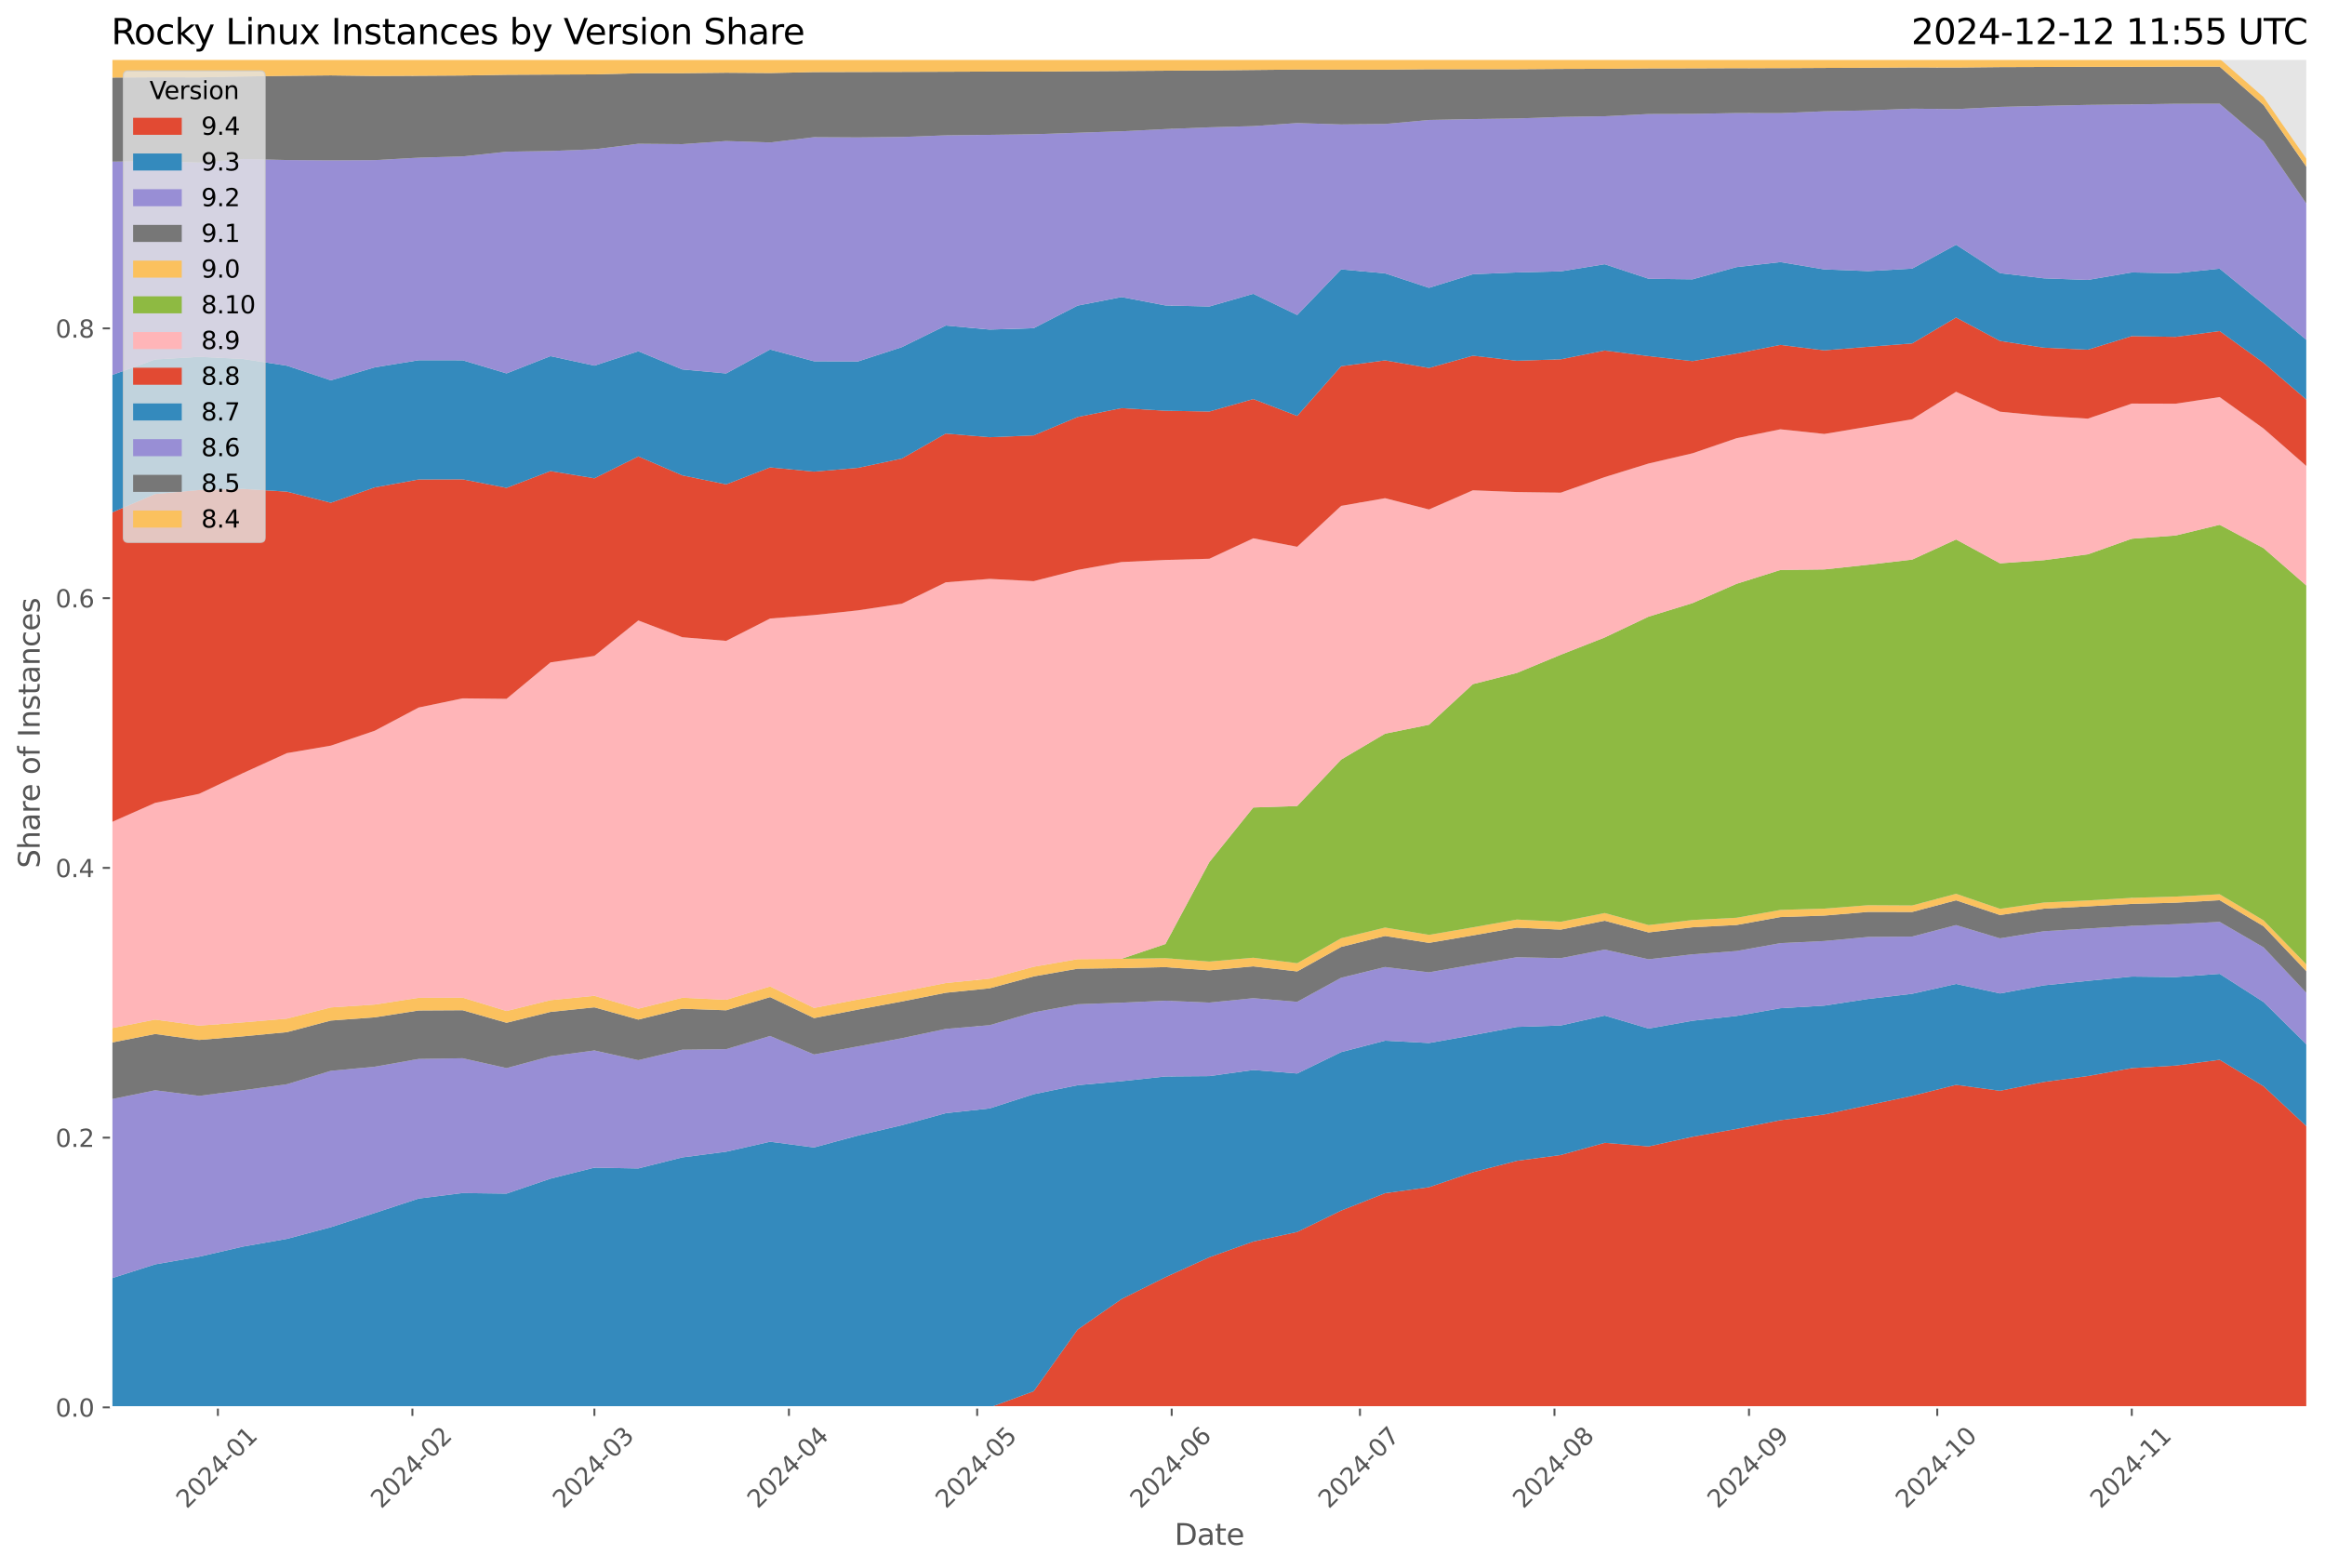 <?xml version="1.0" encoding="utf-8" standalone="no"?>
<!DOCTYPE svg PUBLIC "-//W3C//DTD SVG 1.1//EN"
  "http://www.w3.org/Graphics/SVG/1.1/DTD/svg11.dtd">
<svg xmlns:xlink="http://www.w3.org/1999/xlink" width="955.761pt" height="644.744pt" viewBox="0 0 955.761 644.744" xmlns="http://www.w3.org/2000/svg" version="1.1">
 <defs>
  <style type="text/css">*{stroke-linejoin: round; stroke-linecap: butt}</style>
 </defs>
 <g id="figure_1">
  <g id="patch_1">
   <path d="M 0 644.744 
L 955.761 644.744 
L 955.761 0 
L 0 0 
z
" style="fill: #ffffff"/>
  </g>
  <g id="axes_1">
   <g id="patch_2">
    <path d="M 45.717 578.542 
L 948.561 578.542 
L 948.561 24.142 
L 45.717 24.142 
z
" style="fill: #e5e5e5"/>
   </g>
   <g id="matplotlib.axis_1">
    <g id="xtick_1">
     <g id="line2d_1">
      <path d="M 89.569 578.542 
L 89.569 24.142 
" clip-path="url(#p984851f87b)" style="fill: none; stroke: #ffffff; stroke-width: 0.8; stroke-linecap: square"/>
     </g>
     <g id="line2d_2">
      <defs>
       <path id="md63d63d2c6" d="M 0 0 
L 0 3.5 
" style="stroke: #555555; stroke-width: 0.8"/>
      </defs>
      <g>
       <use xlink:href="#md63d63d2c6" x="89.569" y="578.542" style="fill: #555555; stroke: #555555; stroke-width: 0.8"/>
      </g>
     </g>
     <g id="text_1">
      <!-- 2024-01 -->
      <g style="fill: #555555" transform="translate(76.748 620.46) rotate(-45) scale(0.1 -0.1)">
       <defs>
        <path id="DejaVuSans-32" d="M 1228 531 
L 3431 531 
L 3431 0 
L 469 0 
L 469 531 
Q 828 903 1448 1529 
Q 2069 2156 2228 2338 
Q 2531 2678 2651 2914 
Q 2772 3150 2772 3378 
Q 2772 3750 2511 3984 
Q 2250 4219 1831 4219 
Q 1534 4219 1204 4116 
Q 875 4013 500 3803 
L 500 4441 
Q 881 4594 1212 4672 
Q 1544 4750 1819 4750 
Q 2544 4750 2975 4387 
Q 3406 4025 3406 3419 
Q 3406 3131 3298 2873 
Q 3191 2616 2906 2266 
Q 2828 2175 2409 1742 
Q 1991 1309 1228 531 
z
" transform="scale(0.016)"/>
        <path id="DejaVuSans-30" d="M 2034 4250 
Q 1547 4250 1301 3770 
Q 1056 3291 1056 2328 
Q 1056 1369 1301 889 
Q 1547 409 2034 409 
Q 2525 409 2770 889 
Q 3016 1369 3016 2328 
Q 3016 3291 2770 3770 
Q 2525 4250 2034 4250 
z
M 2034 4750 
Q 2819 4750 3233 4129 
Q 3647 3509 3647 2328 
Q 3647 1150 3233 529 
Q 2819 -91 2034 -91 
Q 1250 -91 836 529 
Q 422 1150 422 2328 
Q 422 3509 836 4129 
Q 1250 4750 2034 4750 
z
" transform="scale(0.016)"/>
        <path id="DejaVuSans-34" d="M 2419 4116 
L 825 1625 
L 2419 1625 
L 2419 4116 
z
M 2253 4666 
L 3047 4666 
L 3047 1625 
L 3713 1625 
L 3713 1100 
L 3047 1100 
L 3047 0 
L 2419 0 
L 2419 1100 
L 313 1100 
L 313 1709 
L 2253 4666 
z
" transform="scale(0.016)"/>
        <path id="DejaVuSans-2d" d="M 313 2009 
L 1997 2009 
L 1997 1497 
L 313 1497 
L 313 2009 
z
" transform="scale(0.016)"/>
        <path id="DejaVuSans-31" d="M 794 531 
L 1825 531 
L 1825 4091 
L 703 3866 
L 703 4441 
L 1819 4666 
L 2450 4666 
L 2450 531 
L 3481 531 
L 3481 0 
L 794 0 
L 794 531 
z
" transform="scale(0.016)"/>
       </defs>
       <use xlink:href="#DejaVuSans-32"/>
       <use xlink:href="#DejaVuSans-30" x="63.623"/>
       <use xlink:href="#DejaVuSans-32" x="127.246"/>
       <use xlink:href="#DejaVuSans-34" x="190.869"/>
       <use xlink:href="#DejaVuSans-2d" x="254.492"/>
       <use xlink:href="#DejaVuSans-30" x="290.576"/>
       <use xlink:href="#DejaVuSans-31" x="354.199"/>
      </g>
     </g>
    </g>
    <g id="xtick_2">
     <g id="line2d_3">
      <path d="M 169.535 578.542 
L 169.535 24.142 
" clip-path="url(#p984851f87b)" style="fill: none; stroke: #ffffff; stroke-width: 0.8; stroke-linecap: square"/>
     </g>
     <g id="line2d_4">
      <g>
       <use xlink:href="#md63d63d2c6" x="169.535" y="578.542" style="fill: #555555; stroke: #555555; stroke-width: 0.8"/>
      </g>
     </g>
     <g id="text_2">
      <!-- 2024-02 -->
      <g style="fill: #555555" transform="translate(156.714 620.46) rotate(-45) scale(0.1 -0.1)">
       <use xlink:href="#DejaVuSans-32"/>
       <use xlink:href="#DejaVuSans-30" x="63.623"/>
       <use xlink:href="#DejaVuSans-32" x="127.246"/>
       <use xlink:href="#DejaVuSans-34" x="190.869"/>
       <use xlink:href="#DejaVuSans-2d" x="254.492"/>
       <use xlink:href="#DejaVuSans-30" x="290.576"/>
       <use xlink:href="#DejaVuSans-32" x="354.199"/>
      </g>
     </g>
    </g>
    <g id="xtick_3">
     <g id="line2d_5">
      <path d="M 244.343 578.542 
L 244.343 24.142 
" clip-path="url(#p984851f87b)" style="fill: none; stroke: #ffffff; stroke-width: 0.8; stroke-linecap: square"/>
     </g>
     <g id="line2d_6">
      <g>
       <use xlink:href="#md63d63d2c6" x="244.343" y="578.542" style="fill: #555555; stroke: #555555; stroke-width: 0.8"/>
      </g>
     </g>
     <g id="text_3">
      <!-- 2024-03 -->
      <g style="fill: #555555" transform="translate(231.521 620.46) rotate(-45) scale(0.1 -0.1)">
       <defs>
        <path id="DejaVuSans-33" d="M 2597 2516 
Q 3050 2419 3304 2112 
Q 3559 1806 3559 1356 
Q 3559 666 3084 287 
Q 2609 -91 1734 -91 
Q 1441 -91 1130 -33 
Q 819 25 488 141 
L 488 750 
Q 750 597 1062 519 
Q 1375 441 1716 441 
Q 2309 441 2620 675 
Q 2931 909 2931 1356 
Q 2931 1769 2642 2001 
Q 2353 2234 1838 2234 
L 1294 2234 
L 1294 2753 
L 1863 2753 
Q 2328 2753 2575 2939 
Q 2822 3125 2822 3475 
Q 2822 3834 2567 4026 
Q 2313 4219 1838 4219 
Q 1578 4219 1281 4162 
Q 984 4106 628 3988 
L 628 4550 
Q 988 4650 1302 4700 
Q 1616 4750 1894 4750 
Q 2613 4750 3031 4423 
Q 3450 4097 3450 3541 
Q 3450 3153 3228 2886 
Q 3006 2619 2597 2516 
z
" transform="scale(0.016)"/>
       </defs>
       <use xlink:href="#DejaVuSans-32"/>
       <use xlink:href="#DejaVuSans-30" x="63.623"/>
       <use xlink:href="#DejaVuSans-32" x="127.246"/>
       <use xlink:href="#DejaVuSans-34" x="190.869"/>
       <use xlink:href="#DejaVuSans-2d" x="254.492"/>
       <use xlink:href="#DejaVuSans-30" x="290.576"/>
       <use xlink:href="#DejaVuSans-33" x="354.199"/>
      </g>
     </g>
    </g>
    <g id="xtick_4">
     <g id="line2d_7">
      <path d="M 324.309 578.542 
L 324.309 24.142 
" clip-path="url(#p984851f87b)" style="fill: none; stroke: #ffffff; stroke-width: 0.8; stroke-linecap: square"/>
     </g>
     <g id="line2d_8">
      <g>
       <use xlink:href="#md63d63d2c6" x="324.309" y="578.542" style="fill: #555555; stroke: #555555; stroke-width: 0.8"/>
      </g>
     </g>
     <g id="text_4">
      <!-- 2024-04 -->
      <g style="fill: #555555" transform="translate(311.487 620.46) rotate(-45) scale(0.1 -0.1)">
       <use xlink:href="#DejaVuSans-32"/>
       <use xlink:href="#DejaVuSans-30" x="63.623"/>
       <use xlink:href="#DejaVuSans-32" x="127.246"/>
       <use xlink:href="#DejaVuSans-34" x="190.869"/>
       <use xlink:href="#DejaVuSans-2d" x="254.492"/>
       <use xlink:href="#DejaVuSans-30" x="290.576"/>
       <use xlink:href="#DejaVuSans-34" x="354.199"/>
      </g>
     </g>
    </g>
    <g id="xtick_5">
     <g id="line2d_9">
      <path d="M 401.695 578.542 
L 401.695 24.142 
" clip-path="url(#p984851f87b)" style="fill: none; stroke: #ffffff; stroke-width: 0.8; stroke-linecap: square"/>
     </g>
     <g id="line2d_10">
      <g>
       <use xlink:href="#md63d63d2c6" x="401.695" y="578.542" style="fill: #555555; stroke: #555555; stroke-width: 0.8"/>
      </g>
     </g>
     <g id="text_5">
      <!-- 2024-05 -->
      <g style="fill: #555555" transform="translate(388.874 620.46) rotate(-45) scale(0.1 -0.1)">
       <defs>
        <path id="DejaVuSans-35" d="M 691 4666 
L 3169 4666 
L 3169 4134 
L 1269 4134 
L 1269 2991 
Q 1406 3038 1543 3061 
Q 1681 3084 1819 3084 
Q 2600 3084 3056 2656 
Q 3513 2228 3513 1497 
Q 3513 744 3044 326 
Q 2575 -91 1722 -91 
Q 1428 -91 1123 -41 
Q 819 9 494 109 
L 494 744 
Q 775 591 1075 516 
Q 1375 441 1709 441 
Q 2250 441 2565 725 
Q 2881 1009 2881 1497 
Q 2881 1984 2565 2268 
Q 2250 2553 1709 2553 
Q 1456 2553 1204 2497 
Q 953 2441 691 2322 
L 691 4666 
z
" transform="scale(0.016)"/>
       </defs>
       <use xlink:href="#DejaVuSans-32"/>
       <use xlink:href="#DejaVuSans-30" x="63.623"/>
       <use xlink:href="#DejaVuSans-32" x="127.246"/>
       <use xlink:href="#DejaVuSans-34" x="190.869"/>
       <use xlink:href="#DejaVuSans-2d" x="254.492"/>
       <use xlink:href="#DejaVuSans-30" x="290.576"/>
       <use xlink:href="#DejaVuSans-35" x="354.199"/>
      </g>
     </g>
    </g>
    <g id="xtick_6">
     <g id="line2d_11">
      <path d="M 481.662 578.542 
L 481.662 24.142 
" clip-path="url(#p984851f87b)" style="fill: none; stroke: #ffffff; stroke-width: 0.8; stroke-linecap: square"/>
     </g>
     <g id="line2d_12">
      <g>
       <use xlink:href="#md63d63d2c6" x="481.662" y="578.542" style="fill: #555555; stroke: #555555; stroke-width: 0.8"/>
      </g>
     </g>
     <g id="text_6">
      <!-- 2024-06 -->
      <g style="fill: #555555" transform="translate(468.84 620.46) rotate(-45) scale(0.1 -0.1)">
       <defs>
        <path id="DejaVuSans-36" d="M 2113 2584 
Q 1688 2584 1439 2293 
Q 1191 2003 1191 1497 
Q 1191 994 1439 701 
Q 1688 409 2113 409 
Q 2538 409 2786 701 
Q 3034 994 3034 1497 
Q 3034 2003 2786 2293 
Q 2538 2584 2113 2584 
z
M 3366 4563 
L 3366 3988 
Q 3128 4100 2886 4159 
Q 2644 4219 2406 4219 
Q 1781 4219 1451 3797 
Q 1122 3375 1075 2522 
Q 1259 2794 1537 2939 
Q 1816 3084 2150 3084 
Q 2853 3084 3261 2657 
Q 3669 2231 3669 1497 
Q 3669 778 3244 343 
Q 2819 -91 2113 -91 
Q 1303 -91 875 529 
Q 447 1150 447 2328 
Q 447 3434 972 4092 
Q 1497 4750 2381 4750 
Q 2619 4750 2861 4703 
Q 3103 4656 3366 4563 
z
" transform="scale(0.016)"/>
       </defs>
       <use xlink:href="#DejaVuSans-32"/>
       <use xlink:href="#DejaVuSans-30" x="63.623"/>
       <use xlink:href="#DejaVuSans-32" x="127.246"/>
       <use xlink:href="#DejaVuSans-34" x="190.869"/>
       <use xlink:href="#DejaVuSans-2d" x="254.492"/>
       <use xlink:href="#DejaVuSans-30" x="290.576"/>
       <use xlink:href="#DejaVuSans-36" x="354.199"/>
      </g>
     </g>
    </g>
    <g id="xtick_7">
     <g id="line2d_13">
      <path d="M 559.048 578.542 
L 559.048 24.142 
" clip-path="url(#p984851f87b)" style="fill: none; stroke: #ffffff; stroke-width: 0.8; stroke-linecap: square"/>
     </g>
     <g id="line2d_14">
      <g>
       <use xlink:href="#md63d63d2c6" x="559.048" y="578.542" style="fill: #555555; stroke: #555555; stroke-width: 0.8"/>
      </g>
     </g>
     <g id="text_7">
      <!-- 2024-07 -->
      <g style="fill: #555555" transform="translate(546.227 620.46) rotate(-45) scale(0.1 -0.1)">
       <defs>
        <path id="DejaVuSans-37" d="M 525 4666 
L 3525 4666 
L 3525 4397 
L 1831 0 
L 1172 0 
L 2766 4134 
L 525 4134 
L 525 4666 
z
" transform="scale(0.016)"/>
       </defs>
       <use xlink:href="#DejaVuSans-32"/>
       <use xlink:href="#DejaVuSans-30" x="63.623"/>
       <use xlink:href="#DejaVuSans-32" x="127.246"/>
       <use xlink:href="#DejaVuSans-34" x="190.869"/>
       <use xlink:href="#DejaVuSans-2d" x="254.492"/>
       <use xlink:href="#DejaVuSans-30" x="290.576"/>
       <use xlink:href="#DejaVuSans-37" x="354.199"/>
      </g>
     </g>
    </g>
    <g id="xtick_8">
     <g id="line2d_15">
      <path d="M 639.014 578.542 
L 639.014 24.142 
" clip-path="url(#p984851f87b)" style="fill: none; stroke: #ffffff; stroke-width: 0.8; stroke-linecap: square"/>
     </g>
     <g id="line2d_16">
      <g>
       <use xlink:href="#md63d63d2c6" x="639.014" y="578.542" style="fill: #555555; stroke: #555555; stroke-width: 0.8"/>
      </g>
     </g>
     <g id="text_8">
      <!-- 2024-08 -->
      <g style="fill: #555555" transform="translate(626.193 620.46) rotate(-45) scale(0.1 -0.1)">
       <defs>
        <path id="DejaVuSans-38" d="M 2034 2216 
Q 1584 2216 1326 1975 
Q 1069 1734 1069 1313 
Q 1069 891 1326 650 
Q 1584 409 2034 409 
Q 2484 409 2743 651 
Q 3003 894 3003 1313 
Q 3003 1734 2745 1975 
Q 2488 2216 2034 2216 
z
M 1403 2484 
Q 997 2584 770 2862 
Q 544 3141 544 3541 
Q 544 4100 942 4425 
Q 1341 4750 2034 4750 
Q 2731 4750 3128 4425 
Q 3525 4100 3525 3541 
Q 3525 3141 3298 2862 
Q 3072 2584 2669 2484 
Q 3125 2378 3379 2068 
Q 3634 1759 3634 1313 
Q 3634 634 3220 271 
Q 2806 -91 2034 -91 
Q 1263 -91 848 271 
Q 434 634 434 1313 
Q 434 1759 690 2068 
Q 947 2378 1403 2484 
z
M 1172 3481 
Q 1172 3119 1398 2916 
Q 1625 2713 2034 2713 
Q 2441 2713 2670 2916 
Q 2900 3119 2900 3481 
Q 2900 3844 2670 4047 
Q 2441 4250 2034 4250 
Q 1625 4250 1398 4047 
Q 1172 3844 1172 3481 
z
" transform="scale(0.016)"/>
       </defs>
       <use xlink:href="#DejaVuSans-32"/>
       <use xlink:href="#DejaVuSans-30" x="63.623"/>
       <use xlink:href="#DejaVuSans-32" x="127.246"/>
       <use xlink:href="#DejaVuSans-34" x="190.869"/>
       <use xlink:href="#DejaVuSans-2d" x="254.492"/>
       <use xlink:href="#DejaVuSans-30" x="290.576"/>
       <use xlink:href="#DejaVuSans-38" x="354.199"/>
      </g>
     </g>
    </g>
    <g id="xtick_9">
     <g id="line2d_17">
      <path d="M 718.981 578.542 
L 718.981 24.142 
" clip-path="url(#p984851f87b)" style="fill: none; stroke: #ffffff; stroke-width: 0.8; stroke-linecap: square"/>
     </g>
     <g id="line2d_18">
      <g>
       <use xlink:href="#md63d63d2c6" x="718.981" y="578.542" style="fill: #555555; stroke: #555555; stroke-width: 0.8"/>
      </g>
     </g>
     <g id="text_9">
      <!-- 2024-09 -->
      <g style="fill: #555555" transform="translate(706.159 620.46) rotate(-45) scale(0.1 -0.1)">
       <defs>
        <path id="DejaVuSans-39" d="M 703 97 
L 703 672 
Q 941 559 1184 500 
Q 1428 441 1663 441 
Q 2288 441 2617 861 
Q 2947 1281 2994 2138 
Q 2813 1869 2534 1725 
Q 2256 1581 1919 1581 
Q 1219 1581 811 2004 
Q 403 2428 403 3163 
Q 403 3881 828 4315 
Q 1253 4750 1959 4750 
Q 2769 4750 3195 4129 
Q 3622 3509 3622 2328 
Q 3622 1225 3098 567 
Q 2575 -91 1691 -91 
Q 1453 -91 1209 -44 
Q 966 3 703 97 
z
M 1959 2075 
Q 2384 2075 2632 2365 
Q 2881 2656 2881 3163 
Q 2881 3666 2632 3958 
Q 2384 4250 1959 4250 
Q 1534 4250 1286 3958 
Q 1038 3666 1038 3163 
Q 1038 2656 1286 2365 
Q 1534 2075 1959 2075 
z
" transform="scale(0.016)"/>
       </defs>
       <use xlink:href="#DejaVuSans-32"/>
       <use xlink:href="#DejaVuSans-30" x="63.623"/>
       <use xlink:href="#DejaVuSans-32" x="127.246"/>
       <use xlink:href="#DejaVuSans-34" x="190.869"/>
       <use xlink:href="#DejaVuSans-2d" x="254.492"/>
       <use xlink:href="#DejaVuSans-30" x="290.576"/>
       <use xlink:href="#DejaVuSans-39" x="354.199"/>
      </g>
     </g>
    </g>
    <g id="xtick_10">
     <g id="line2d_19">
      <path d="M 796.367 578.542 
L 796.367 24.142 
" clip-path="url(#p984851f87b)" style="fill: none; stroke: #ffffff; stroke-width: 0.8; stroke-linecap: square"/>
     </g>
     <g id="line2d_20">
      <g>
       <use xlink:href="#md63d63d2c6" x="796.367" y="578.542" style="fill: #555555; stroke: #555555; stroke-width: 0.8"/>
      </g>
     </g>
     <g id="text_10">
      <!-- 2024-10 -->
      <g style="fill: #555555" transform="translate(783.546 620.46) rotate(-45) scale(0.1 -0.1)">
       <use xlink:href="#DejaVuSans-32"/>
       <use xlink:href="#DejaVuSans-30" x="63.623"/>
       <use xlink:href="#DejaVuSans-32" x="127.246"/>
       <use xlink:href="#DejaVuSans-34" x="190.869"/>
       <use xlink:href="#DejaVuSans-2d" x="254.492"/>
       <use xlink:href="#DejaVuSans-31" x="290.576"/>
       <use xlink:href="#DejaVuSans-30" x="354.199"/>
      </g>
     </g>
    </g>
    <g id="xtick_11">
     <g id="line2d_21">
      <path d="M 876.333 578.542 
L 876.333 24.142 
" clip-path="url(#p984851f87b)" style="fill: none; stroke: #ffffff; stroke-width: 0.8; stroke-linecap: square"/>
     </g>
     <g id="line2d_22">
      <g>
       <use xlink:href="#md63d63d2c6" x="876.333" y="578.542" style="fill: #555555; stroke: #555555; stroke-width: 0.8"/>
      </g>
     </g>
     <g id="text_11">
      <!-- 2024-11 -->
      <g style="fill: #555555" transform="translate(863.512 620.46) rotate(-45) scale(0.1 -0.1)">
       <use xlink:href="#DejaVuSans-32"/>
       <use xlink:href="#DejaVuSans-30" x="63.623"/>
       <use xlink:href="#DejaVuSans-32" x="127.246"/>
       <use xlink:href="#DejaVuSans-34" x="190.869"/>
       <use xlink:href="#DejaVuSans-2d" x="254.492"/>
       <use xlink:href="#DejaVuSans-31" x="290.576"/>
       <use xlink:href="#DejaVuSans-31" x="354.199"/>
      </g>
     </g>
    </g>
    <g id="text_12">
     <!-- Date -->
     <g style="fill: #555555" transform="translate(482.798 635.048) scale(0.12 -0.12)">
      <defs>
       <path id="DejaVuSans-44" d="M 1259 4147 
L 1259 519 
L 2022 519 
Q 2988 519 3436 956 
Q 3884 1394 3884 2338 
Q 3884 3275 3436 3711 
Q 2988 4147 2022 4147 
L 1259 4147 
z
M 628 4666 
L 1925 4666 
Q 3281 4666 3915 4102 
Q 4550 3538 4550 2338 
Q 4550 1131 3912 565 
Q 3275 0 1925 0 
L 628 0 
L 628 4666 
z
" transform="scale(0.016)"/>
       <path id="DejaVuSans-61" d="M 2194 1759 
Q 1497 1759 1228 1600 
Q 959 1441 959 1056 
Q 959 750 1161 570 
Q 1363 391 1709 391 
Q 2188 391 2477 730 
Q 2766 1069 2766 1631 
L 2766 1759 
L 2194 1759 
z
M 3341 1997 
L 3341 0 
L 2766 0 
L 2766 531 
Q 2569 213 2275 61 
Q 1981 -91 1556 -91 
Q 1019 -91 701 211 
Q 384 513 384 1019 
Q 384 1609 779 1909 
Q 1175 2209 1959 2209 
L 2766 2209 
L 2766 2266 
Q 2766 2663 2505 2880 
Q 2244 3097 1772 3097 
Q 1472 3097 1187 3025 
Q 903 2953 641 2809 
L 641 3341 
Q 956 3463 1253 3523 
Q 1550 3584 1831 3584 
Q 2591 3584 2966 3190 
Q 3341 2797 3341 1997 
z
" transform="scale(0.016)"/>
       <path id="DejaVuSans-74" d="M 1172 4494 
L 1172 3500 
L 2356 3500 
L 2356 3053 
L 1172 3053 
L 1172 1153 
Q 1172 725 1289 603 
Q 1406 481 1766 481 
L 2356 481 
L 2356 0 
L 1766 0 
Q 1100 0 847 248 
Q 594 497 594 1153 
L 594 3053 
L 172 3053 
L 172 3500 
L 594 3500 
L 594 4494 
L 1172 4494 
z
" transform="scale(0.016)"/>
       <path id="DejaVuSans-65" d="M 3597 1894 
L 3597 1613 
L 953 1613 
Q 991 1019 1311 708 
Q 1631 397 2203 397 
Q 2534 397 2845 478 
Q 3156 559 3463 722 
L 3463 178 
Q 3153 47 2828 -22 
Q 2503 -91 2169 -91 
Q 1331 -91 842 396 
Q 353 884 353 1716 
Q 353 2575 817 3079 
Q 1281 3584 2069 3584 
Q 2775 3584 3186 3129 
Q 3597 2675 3597 1894 
z
M 3022 2063 
Q 3016 2534 2758 2815 
Q 2500 3097 2075 3097 
Q 1594 3097 1305 2825 
Q 1016 2553 972 2059 
L 3022 2063 
z
" transform="scale(0.016)"/>
      </defs>
      <use xlink:href="#DejaVuSans-44"/>
      <use xlink:href="#DejaVuSans-61" x="77.002"/>
      <use xlink:href="#DejaVuSans-74" x="138.281"/>
      <use xlink:href="#DejaVuSans-65" x="177.49"/>
     </g>
    </g>
   </g>
   <g id="matplotlib.axis_2">
    <g id="ytick_1">
     <g id="line2d_23">
      <path d="M 45.717 578.542 
L 948.561 578.542 
" clip-path="url(#p984851f87b)" style="fill: none; stroke: #ffffff; stroke-width: 0.8; stroke-linecap: square"/>
     </g>
     <g id="line2d_24">
      <defs>
       <path id="mf4d0b8af1f" d="M 0 0 
L -3.5 0 
" style="stroke: #555555; stroke-width: 0.8"/>
      </defs>
      <g>
       <use xlink:href="#mf4d0b8af1f" x="45.717" y="578.542" style="fill: #555555; stroke: #555555; stroke-width: 0.8"/>
      </g>
     </g>
     <g id="text_13">
      <!-- 0.0 -->
      <g style="fill: #555555" transform="translate(22.814 582.341) scale(0.1 -0.1)">
       <defs>
        <path id="DejaVuSans-2e" d="M 684 794 
L 1344 794 
L 1344 0 
L 684 0 
L 684 794 
z
" transform="scale(0.016)"/>
       </defs>
       <use xlink:href="#DejaVuSans-30"/>
       <use xlink:href="#DejaVuSans-2e" x="63.623"/>
       <use xlink:href="#DejaVuSans-30" x="95.41"/>
      </g>
     </g>
    </g>
    <g id="ytick_2">
     <g id="line2d_25">
      <path d="M 45.717 467.655 
L 948.561 467.655 
" clip-path="url(#p984851f87b)" style="fill: none; stroke: #ffffff; stroke-width: 0.8; stroke-linecap: square"/>
     </g>
     <g id="line2d_26">
      <g>
       <use xlink:href="#mf4d0b8af1f" x="45.717" y="467.655" style="fill: #555555; stroke: #555555; stroke-width: 0.8"/>
      </g>
     </g>
     <g id="text_14">
      <!-- 0.2 -->
      <g style="fill: #555555" transform="translate(22.814 471.454) scale(0.1 -0.1)">
       <use xlink:href="#DejaVuSans-30"/>
       <use xlink:href="#DejaVuSans-2e" x="63.623"/>
       <use xlink:href="#DejaVuSans-32" x="95.41"/>
      </g>
     </g>
    </g>
    <g id="ytick_3">
     <g id="line2d_27">
      <path d="M 45.717 356.768 
L 948.561 356.768 
" clip-path="url(#p984851f87b)" style="fill: none; stroke: #ffffff; stroke-width: 0.8; stroke-linecap: square"/>
     </g>
     <g id="line2d_28">
      <g>
       <use xlink:href="#mf4d0b8af1f" x="45.717" y="356.768" style="fill: #555555; stroke: #555555; stroke-width: 0.8"/>
      </g>
     </g>
     <g id="text_15">
      <!-- 0.4 -->
      <g style="fill: #555555" transform="translate(22.814 360.568) scale(0.1 -0.1)">
       <use xlink:href="#DejaVuSans-30"/>
       <use xlink:href="#DejaVuSans-2e" x="63.623"/>
       <use xlink:href="#DejaVuSans-34" x="95.41"/>
      </g>
     </g>
    </g>
    <g id="ytick_4">
     <g id="line2d_29">
      <path d="M 45.717 245.882 
L 948.561 245.882 
" clip-path="url(#p984851f87b)" style="fill: none; stroke: #ffffff; stroke-width: 0.8; stroke-linecap: square"/>
     </g>
     <g id="line2d_30">
      <g>
       <use xlink:href="#mf4d0b8af1f" x="45.717" y="245.882" style="fill: #555555; stroke: #555555; stroke-width: 0.8"/>
      </g>
     </g>
     <g id="text_16">
      <!-- 0.6 -->
      <g style="fill: #555555" transform="translate(22.814 249.681) scale(0.1 -0.1)">
       <use xlink:href="#DejaVuSans-30"/>
       <use xlink:href="#DejaVuSans-2e" x="63.623"/>
       <use xlink:href="#DejaVuSans-36" x="95.41"/>
      </g>
     </g>
    </g>
    <g id="ytick_5">
     <g id="line2d_31">
      <path d="M 45.717 134.995 
L 948.561 134.995 
" clip-path="url(#p984851f87b)" style="fill: none; stroke: #ffffff; stroke-width: 0.8; stroke-linecap: square"/>
     </g>
     <g id="line2d_32">
      <g>
       <use xlink:href="#mf4d0b8af1f" x="45.717" y="134.995" style="fill: #555555; stroke: #555555; stroke-width: 0.8"/>
      </g>
     </g>
     <g id="text_17">
      <!-- 0.8 -->
      <g style="fill: #555555" transform="translate(22.814 138.794) scale(0.1 -0.1)">
       <use xlink:href="#DejaVuSans-30"/>
       <use xlink:href="#DejaVuSans-2e" x="63.623"/>
       <use xlink:href="#DejaVuSans-38" x="95.41"/>
      </g>
     </g>
    </g>
    <g id="text_18">
     <!-- Share of Instances -->
     <g style="fill: #555555" transform="translate(16.318 356.897) rotate(-90) scale(0.12 -0.12)">
      <defs>
       <path id="DejaVuSans-53" d="M 3425 4513 
L 3425 3897 
Q 3066 4069 2747 4153 
Q 2428 4238 2131 4238 
Q 1616 4238 1336 4038 
Q 1056 3838 1056 3469 
Q 1056 3159 1242 3001 
Q 1428 2844 1947 2747 
L 2328 2669 
Q 3034 2534 3370 2195 
Q 3706 1856 3706 1288 
Q 3706 609 3251 259 
Q 2797 -91 1919 -91 
Q 1588 -91 1214 -16 
Q 841 59 441 206 
L 441 856 
Q 825 641 1194 531 
Q 1563 422 1919 422 
Q 2459 422 2753 634 
Q 3047 847 3047 1241 
Q 3047 1584 2836 1778 
Q 2625 1972 2144 2069 
L 1759 2144 
Q 1053 2284 737 2584 
Q 422 2884 422 3419 
Q 422 4038 858 4394 
Q 1294 4750 2059 4750 
Q 2388 4750 2728 4690 
Q 3069 4631 3425 4513 
z
" transform="scale(0.016)"/>
       <path id="DejaVuSans-68" d="M 3513 2113 
L 3513 0 
L 2938 0 
L 2938 2094 
Q 2938 2591 2744 2837 
Q 2550 3084 2163 3084 
Q 1697 3084 1428 2787 
Q 1159 2491 1159 1978 
L 1159 0 
L 581 0 
L 581 4863 
L 1159 4863 
L 1159 2956 
Q 1366 3272 1645 3428 
Q 1925 3584 2291 3584 
Q 2894 3584 3203 3211 
Q 3513 2838 3513 2113 
z
" transform="scale(0.016)"/>
       <path id="DejaVuSans-72" d="M 2631 2963 
Q 2534 3019 2420 3045 
Q 2306 3072 2169 3072 
Q 1681 3072 1420 2755 
Q 1159 2438 1159 1844 
L 1159 0 
L 581 0 
L 581 3500 
L 1159 3500 
L 1159 2956 
Q 1341 3275 1631 3429 
Q 1922 3584 2338 3584 
Q 2397 3584 2469 3576 
Q 2541 3569 2628 3553 
L 2631 2963 
z
" transform="scale(0.016)"/>
       <path id="DejaVuSans-20" transform="scale(0.016)"/>
       <path id="DejaVuSans-6f" d="M 1959 3097 
Q 1497 3097 1228 2736 
Q 959 2375 959 1747 
Q 959 1119 1226 758 
Q 1494 397 1959 397 
Q 2419 397 2687 759 
Q 2956 1122 2956 1747 
Q 2956 2369 2687 2733 
Q 2419 3097 1959 3097 
z
M 1959 3584 
Q 2709 3584 3137 3096 
Q 3566 2609 3566 1747 
Q 3566 888 3137 398 
Q 2709 -91 1959 -91 
Q 1206 -91 779 398 
Q 353 888 353 1747 
Q 353 2609 779 3096 
Q 1206 3584 1959 3584 
z
" transform="scale(0.016)"/>
       <path id="DejaVuSans-66" d="M 2375 4863 
L 2375 4384 
L 1825 4384 
Q 1516 4384 1395 4259 
Q 1275 4134 1275 3809 
L 1275 3500 
L 2222 3500 
L 2222 3053 
L 1275 3053 
L 1275 0 
L 697 0 
L 697 3053 
L 147 3053 
L 147 3500 
L 697 3500 
L 697 3744 
Q 697 4328 969 4595 
Q 1241 4863 1831 4863 
L 2375 4863 
z
" transform="scale(0.016)"/>
       <path id="DejaVuSans-49" d="M 628 4666 
L 1259 4666 
L 1259 0 
L 628 0 
L 628 4666 
z
" transform="scale(0.016)"/>
       <path id="DejaVuSans-6e" d="M 3513 2113 
L 3513 0 
L 2938 0 
L 2938 2094 
Q 2938 2591 2744 2837 
Q 2550 3084 2163 3084 
Q 1697 3084 1428 2787 
Q 1159 2491 1159 1978 
L 1159 0 
L 581 0 
L 581 3500 
L 1159 3500 
L 1159 2956 
Q 1366 3272 1645 3428 
Q 1925 3584 2291 3584 
Q 2894 3584 3203 3211 
Q 3513 2838 3513 2113 
z
" transform="scale(0.016)"/>
       <path id="DejaVuSans-73" d="M 2834 3397 
L 2834 2853 
Q 2591 2978 2328 3040 
Q 2066 3103 1784 3103 
Q 1356 3103 1142 2972 
Q 928 2841 928 2578 
Q 928 2378 1081 2264 
Q 1234 2150 1697 2047 
L 1894 2003 
Q 2506 1872 2764 1633 
Q 3022 1394 3022 966 
Q 3022 478 2636 193 
Q 2250 -91 1575 -91 
Q 1294 -91 989 -36 
Q 684 19 347 128 
L 347 722 
Q 666 556 975 473 
Q 1284 391 1588 391 
Q 1994 391 2212 530 
Q 2431 669 2431 922 
Q 2431 1156 2273 1281 
Q 2116 1406 1581 1522 
L 1381 1569 
Q 847 1681 609 1914 
Q 372 2147 372 2553 
Q 372 3047 722 3315 
Q 1072 3584 1716 3584 
Q 2034 3584 2315 3537 
Q 2597 3491 2834 3397 
z
" transform="scale(0.016)"/>
       <path id="DejaVuSans-63" d="M 3122 3366 
L 3122 2828 
Q 2878 2963 2633 3030 
Q 2388 3097 2138 3097 
Q 1578 3097 1268 2742 
Q 959 2388 959 1747 
Q 959 1106 1268 751 
Q 1578 397 2138 397 
Q 2388 397 2633 464 
Q 2878 531 3122 666 
L 3122 134 
Q 2881 22 2623 -34 
Q 2366 -91 2075 -91 
Q 1284 -91 818 406 
Q 353 903 353 1747 
Q 353 2603 823 3093 
Q 1294 3584 2113 3584 
Q 2378 3584 2631 3529 
Q 2884 3475 3122 3366 
z
" transform="scale(0.016)"/>
      </defs>
      <use xlink:href="#DejaVuSans-53"/>
      <use xlink:href="#DejaVuSans-68" x="63.477"/>
      <use xlink:href="#DejaVuSans-61" x="126.855"/>
      <use xlink:href="#DejaVuSans-72" x="188.135"/>
      <use xlink:href="#DejaVuSans-65" x="226.998"/>
      <use xlink:href="#DejaVuSans-20" x="288.521"/>
      <use xlink:href="#DejaVuSans-6f" x="320.309"/>
      <use xlink:href="#DejaVuSans-66" x="381.49"/>
      <use xlink:href="#DejaVuSans-20" x="416.695"/>
      <use xlink:href="#DejaVuSans-49" x="448.482"/>
      <use xlink:href="#DejaVuSans-6e" x="477.975"/>
      <use xlink:href="#DejaVuSans-73" x="541.354"/>
      <use xlink:href="#DejaVuSans-74" x="593.453"/>
      <use xlink:href="#DejaVuSans-61" x="632.662"/>
      <use xlink:href="#DejaVuSans-6e" x="693.941"/>
      <use xlink:href="#DejaVuSans-63" x="757.32"/>
      <use xlink:href="#DejaVuSans-65" x="812.301"/>
      <use xlink:href="#DejaVuSans-73" x="873.824"/>
     </g>
    </g>
   </g>
   <g id="PolyCollection_1">
    <path d="M 45.717 578.542 
L 45.717 578.542 
L 63.774 578.542 
L 81.831 578.542 
L 99.888 578.542 
L 117.944 578.542 
L 136.001 578.542 
L 154.058 578.542 
L 172.115 578.542 
L 190.172 578.542 
L 208.229 578.542 
L 226.286 578.542 
L 244.343 578.542 
L 262.399 578.542 
L 280.456 578.542 
L 298.513 578.542 
L 316.57 578.542 
L 334.627 578.542 
L 352.684 578.542 
L 370.741 578.542 
L 388.798 578.542 
L 406.854 578.542 
L 424.911 578.542 
L 442.968 578.542 
L 461.025 578.542 
L 479.082 578.542 
L 497.139 578.542 
L 515.196 578.542 
L 533.253 578.542 
L 551.31 578.542 
L 569.366 578.542 
L 587.423 578.542 
L 605.48 578.542 
L 623.537 578.542 
L 641.594 578.542 
L 659.651 578.542 
L 677.708 578.542 
L 695.765 578.542 
L 713.821 578.542 
L 731.878 578.542 
L 749.935 578.542 
L 767.992 578.542 
L 786.049 578.542 
L 804.106 578.542 
L 822.163 578.542 
L 840.22 578.542 
L 858.276 578.542 
L 876.333 578.542 
L 894.39 578.542 
L 912.447 578.542 
L 930.504 578.542 
L 948.561 578.542 
L 948.561 463.332 
L 948.561 463.332 
L 930.504 446.522 
L 912.447 435.645 
L 894.39 438.025 
L 876.333 439.072 
L 858.276 442.32 
L 840.22 444.759 
L 822.163 448.388 
L 804.106 445.952 
L 786.049 450.473 
L 767.992 454.307 
L 749.935 458.15 
L 731.878 460.482 
L 713.821 464.066 
L 695.765 467.282 
L 677.708 471.259 
L 659.651 469.781 
L 641.594 474.79 
L 623.537 477.184 
L 605.48 481.89 
L 587.423 488.017 
L 569.366 490.495 
L 551.31 497.636 
L 533.253 506.425 
L 515.196 510.364 
L 497.139 516.812 
L 479.082 525.025 
L 461.025 534.013 
L 442.968 546.559 
L 424.911 571.914 
L 406.854 578.54 
L 388.798 578.542 
L 370.741 578.542 
L 352.684 578.542 
L 334.627 578.542 
L 316.57 578.542 
L 298.513 578.542 
L 280.456 578.542 
L 262.399 578.542 
L 244.343 578.542 
L 226.286 578.542 
L 208.229 578.542 
L 190.172 578.542 
L 172.115 578.542 
L 154.058 578.542 
L 136.001 578.542 
L 117.944 578.542 
L 99.888 578.542 
L 81.831 578.542 
L 63.774 578.542 
L 45.717 578.542 
z
" clip-path="url(#p984851f87b)" style="fill: #e24a33"/>
   </g>
   <g id="PolyCollection_2">
    <path d="M 45.717 525.522 
L 45.717 578.542 
L 63.774 578.542 
L 81.831 578.542 
L 99.888 578.542 
L 117.944 578.542 
L 136.001 578.542 
L 154.058 578.542 
L 172.115 578.542 
L 190.172 578.542 
L 208.229 578.542 
L 226.286 578.542 
L 244.343 578.542 
L 262.399 578.542 
L 280.456 578.542 
L 298.513 578.542 
L 316.57 578.542 
L 334.627 578.542 
L 352.684 578.542 
L 370.741 578.542 
L 388.798 578.542 
L 406.854 578.54 
L 424.911 571.914 
L 442.968 546.559 
L 461.025 534.013 
L 479.082 525.025 
L 497.139 516.812 
L 515.196 510.364 
L 533.253 506.425 
L 551.31 497.636 
L 569.366 490.495 
L 587.423 488.017 
L 605.48 481.89 
L 623.537 477.184 
L 641.594 474.79 
L 659.651 469.781 
L 677.708 471.259 
L 695.765 467.282 
L 713.821 464.066 
L 731.878 460.482 
L 749.935 458.15 
L 767.992 454.307 
L 786.049 450.473 
L 804.106 445.952 
L 822.163 448.388 
L 840.22 444.759 
L 858.276 442.32 
L 876.333 439.072 
L 894.39 438.025 
L 912.447 435.645 
L 930.504 446.522 
L 948.561 463.332 
L 948.561 429.724 
L 948.561 429.724 
L 930.504 411.897 
L 912.447 400.318 
L 894.39 401.633 
L 876.333 401.438 
L 858.276 403.204 
L 840.22 405.046 
L 822.163 408.387 
L 804.106 404.467 
L 786.049 408.517 
L 767.992 410.625 
L 749.935 413.386 
L 731.878 414.454 
L 713.821 417.627 
L 695.765 419.605 
L 677.708 422.809 
L 659.651 417.473 
L 641.594 421.546 
L 623.537 422.138 
L 605.48 425.544 
L 587.423 428.755 
L 569.366 427.795 
L 551.31 432.496 
L 533.253 441.288 
L 515.196 439.848 
L 497.139 442.358 
L 479.082 442.5 
L 461.025 444.456 
L 442.968 446.099 
L 424.911 449.807 
L 406.854 455.634 
L 388.798 457.599 
L 370.741 462.544 
L 352.684 466.792 
L 334.627 471.687 
L 316.57 469.331 
L 298.513 473.437 
L 280.456 475.773 
L 262.399 480.32 
L 244.343 479.989 
L 226.286 484.513 
L 208.229 490.663 
L 190.172 490.431 
L 172.115 492.686 
L 154.058 498.637 
L 136.001 504.464 
L 117.944 509.267 
L 99.888 512.443 
L 81.831 516.598 
L 63.774 519.744 
L 45.717 525.522 
z
" clip-path="url(#p984851f87b)" style="fill: #348abd"/>
   </g>
   <g id="PolyCollection_3">
    <path d="M 45.717 451.859 
L 45.717 525.522 
L 63.774 519.744 
L 81.831 516.598 
L 99.888 512.443 
L 117.944 509.267 
L 136.001 504.464 
L 154.058 498.637 
L 172.115 492.686 
L 190.172 490.431 
L 208.229 490.663 
L 226.286 484.513 
L 244.343 479.989 
L 262.399 480.32 
L 280.456 475.773 
L 298.513 473.437 
L 316.57 469.331 
L 334.627 471.687 
L 352.684 466.792 
L 370.741 462.544 
L 388.798 457.599 
L 406.854 455.634 
L 424.911 449.807 
L 442.968 446.099 
L 461.025 444.456 
L 479.082 442.5 
L 497.139 442.358 
L 515.196 439.848 
L 533.253 441.288 
L 551.31 432.496 
L 569.366 427.795 
L 587.423 428.755 
L 605.48 425.544 
L 623.537 422.138 
L 641.594 421.546 
L 659.651 417.473 
L 677.708 422.809 
L 695.765 419.605 
L 713.821 417.627 
L 731.878 414.454 
L 749.935 413.386 
L 767.992 410.625 
L 786.049 408.517 
L 804.106 404.467 
L 822.163 408.387 
L 840.22 405.046 
L 858.276 403.204 
L 876.333 401.438 
L 894.39 401.633 
L 912.447 400.318 
L 930.504 411.897 
L 948.561 429.724 
L 948.561 408.607 
L 948.561 408.607 
L 930.504 389.421 
L 912.447 378.951 
L 894.39 379.892 
L 876.333 380.597 
L 858.276 381.696 
L 840.22 382.799 
L 822.163 385.727 
L 804.106 380.274 
L 786.049 384.994 
L 767.992 385.143 
L 749.935 386.826 
L 731.878 387.701 
L 713.821 390.937 
L 695.765 392.292 
L 677.708 394.329 
L 659.651 390.345 
L 641.594 393.876 
L 623.537 393.496 
L 605.48 396.539 
L 587.423 399.697 
L 569.366 397.508 
L 551.31 401.924 
L 533.253 411.818 
L 515.196 410.326 
L 497.139 412.136 
L 479.082 411.352 
L 461.025 412.176 
L 442.968 412.824 
L 424.911 416.152 
L 406.854 421.411 
L 388.798 422.944 
L 370.741 426.775 
L 352.684 430.131 
L 334.627 433.461 
L 316.57 425.854 
L 298.513 431.278 
L 280.456 431.506 
L 262.399 435.804 
L 244.343 431.816 
L 226.286 434.203 
L 208.229 439.055 
L 190.172 435.012 
L 172.115 435.298 
L 154.058 438.49 
L 136.001 440.181 
L 117.944 445.694 
L 99.888 448.174 
L 81.831 450.474 
L 63.774 448.178 
L 45.717 451.859 
z
" clip-path="url(#p984851f87b)" style="fill: #988ed5"/>
   </g>
   <g id="PolyCollection_4">
    <path d="M 45.717 428.598 
L 45.717 451.859 
L 63.774 448.178 
L 81.831 450.474 
L 99.888 448.174 
L 117.944 445.694 
L 136.001 440.181 
L 154.058 438.49 
L 172.115 435.298 
L 190.172 435.012 
L 208.229 439.055 
L 226.286 434.203 
L 244.343 431.816 
L 262.399 435.804 
L 280.456 431.506 
L 298.513 431.278 
L 316.57 425.854 
L 334.627 433.461 
L 352.684 430.131 
L 370.741 426.775 
L 388.798 422.944 
L 406.854 421.411 
L 424.911 416.152 
L 442.968 412.824 
L 461.025 412.176 
L 479.082 411.352 
L 497.139 412.136 
L 515.196 410.326 
L 533.253 411.818 
L 551.31 401.924 
L 569.366 397.508 
L 587.423 399.697 
L 605.48 396.539 
L 623.537 393.496 
L 641.594 393.876 
L 659.651 390.345 
L 677.708 394.329 
L 695.765 392.292 
L 713.821 390.937 
L 731.878 387.701 
L 749.935 386.826 
L 767.992 385.143 
L 786.049 384.994 
L 804.106 380.274 
L 822.163 385.727 
L 840.22 382.799 
L 858.276 381.696 
L 876.333 380.597 
L 894.39 379.892 
L 912.447 378.951 
L 930.504 389.421 
L 948.561 408.607 
L 948.561 399.73 
L 948.561 399.73 
L 930.504 380.752 
L 912.447 370.057 
L 894.39 371.08 
L 876.333 371.571 
L 858.276 372.586 
L 840.22 373.525 
L 822.163 376.152 
L 804.106 370.1 
L 786.049 374.886 
L 767.992 374.857 
L 749.935 376.375 
L 731.878 376.981 
L 713.821 380.248 
L 695.765 381.184 
L 677.708 383.298 
L 659.651 378.485 
L 641.594 382.142 
L 623.537 381.331 
L 605.48 384.525 
L 587.423 387.595 
L 569.366 384.758 
L 551.31 389.264 
L 533.253 399.325 
L 515.196 397.242 
L 497.139 398.885 
L 479.082 397.556 
L 461.025 397.965 
L 442.968 398.21 
L 424.911 401.381 
L 406.854 406.256 
L 388.798 408.103 
L 370.741 411.683 
L 352.684 415.021 
L 334.627 418.515 
L 316.57 409.883 
L 298.513 415.301 
L 280.456 414.655 
L 262.399 419.139 
L 244.343 414.09 
L 226.286 415.972 
L 208.229 420.439 
L 190.172 415.277 
L 172.115 415.382 
L 154.058 418.205 
L 136.001 419.525 
L 117.944 424.298 
L 99.888 426.015 
L 81.831 427.492 
L 63.774 425.056 
L 45.717 428.598 
z
" clip-path="url(#p984851f87b)" style="fill: #777777"/>
   </g>
   <g id="PolyCollection_5">
    <path d="M 45.717 422.692 
L 45.717 428.598 
L 63.774 425.056 
L 81.831 427.492 
L 99.888 426.015 
L 117.944 424.298 
L 136.001 419.525 
L 154.058 418.205 
L 172.115 415.382 
L 190.172 415.277 
L 208.229 420.439 
L 226.286 415.972 
L 244.343 414.09 
L 262.399 419.139 
L 280.456 414.655 
L 298.513 415.301 
L 316.57 409.883 
L 334.627 418.515 
L 352.684 415.021 
L 370.741 411.683 
L 388.798 408.103 
L 406.854 406.256 
L 424.911 401.381 
L 442.968 398.21 
L 461.025 397.965 
L 479.082 397.556 
L 497.139 398.885 
L 515.196 397.242 
L 533.253 399.325 
L 551.31 389.264 
L 569.366 384.758 
L 587.423 387.595 
L 605.48 384.525 
L 623.537 381.331 
L 641.594 382.142 
L 659.651 378.485 
L 677.708 383.298 
L 695.765 381.184 
L 713.821 380.248 
L 731.878 376.981 
L 749.935 376.375 
L 767.992 374.857 
L 786.049 374.886 
L 804.106 370.1 
L 822.163 376.152 
L 840.22 373.525 
L 858.276 372.586 
L 876.333 371.571 
L 894.39 371.08 
L 912.447 370.057 
L 930.504 380.752 
L 948.561 399.73 
L 948.561 396.899 
L 948.561 396.899 
L 930.504 378.323 
L 912.447 367.594 
L 894.39 368.555 
L 876.333 369.087 
L 858.276 370.146 
L 840.22 371.005 
L 822.163 373.589 
L 804.106 367.41 
L 786.049 372.203 
L 767.992 372.101 
L 749.935 373.499 
L 731.878 374.044 
L 713.821 377.267 
L 695.765 378.185 
L 677.708 380.273 
L 659.651 375.321 
L 641.594 378.918 
L 623.537 377.998 
L 605.48 381.192 
L 587.423 384.297 
L 569.366 381.293 
L 551.31 385.689 
L 533.253 395.951 
L 515.196 393.695 
L 497.139 395.266 
L 479.082 393.876 
L 461.025 394.141 
L 442.968 394.28 
L 424.911 397.42 
L 406.854 402.288 
L 388.798 404.093 
L 370.741 407.644 
L 352.684 410.862 
L 334.627 414.336 
L 316.57 405.497 
L 298.513 410.982 
L 280.456 410.143 
L 262.399 414.665 
L 244.343 409.348 
L 226.286 411.14 
L 208.229 415.602 
L 190.172 410.096 
L 172.115 410.165 
L 154.058 412.948 
L 136.001 414.128 
L 117.944 418.736 
L 99.888 420.271 
L 81.831 421.597 
L 63.774 419.128 
L 45.717 422.692 
z
" clip-path="url(#p984851f87b)" style="fill: #fbc15e"/>
   </g>
   <g id="PolyCollection_6">
    <path d="M 45.717 422.692 
L 45.717 422.692 
L 63.774 419.128 
L 81.831 421.597 
L 99.888 420.271 
L 117.944 418.736 
L 136.001 414.128 
L 154.058 412.948 
L 172.115 410.165 
L 190.172 410.096 
L 208.229 415.602 
L 226.286 411.14 
L 244.343 409.348 
L 262.399 414.665 
L 280.456 410.143 
L 298.513 410.982 
L 316.57 405.497 
L 334.627 414.336 
L 352.684 410.862 
L 370.741 407.644 
L 388.798 404.093 
L 406.854 402.288 
L 424.911 397.42 
L 442.968 394.28 
L 461.025 394.141 
L 479.082 393.876 
L 497.139 395.266 
L 515.196 393.695 
L 533.253 395.951 
L 551.31 385.689 
L 569.366 381.293 
L 587.423 384.297 
L 605.48 381.192 
L 623.537 377.998 
L 641.594 378.918 
L 659.651 375.321 
L 677.708 380.273 
L 695.765 378.185 
L 713.821 377.267 
L 731.878 374.044 
L 749.935 373.499 
L 767.992 372.101 
L 786.049 372.203 
L 804.106 367.41 
L 822.163 373.589 
L 840.22 371.005 
L 858.276 370.146 
L 876.333 369.087 
L 894.39 368.555 
L 912.447 367.594 
L 930.504 378.323 
L 948.561 396.899 
L 948.561 241.086 
L 948.561 241.086 
L 930.504 225.34 
L 912.447 215.729 
L 894.39 220.123 
L 876.333 221.458 
L 858.276 227.87 
L 840.22 230.271 
L 822.163 231.567 
L 804.106 221.769 
L 786.049 230.04 
L 767.992 232.141 
L 749.935 234.079 
L 731.878 234.307 
L 713.821 240.006 
L 695.765 247.922 
L 677.708 253.481 
L 659.651 262.053 
L 641.594 269.151 
L 623.537 276.636 
L 605.48 281.23 
L 587.423 297.917 
L 569.366 301.592 
L 551.31 312.245 
L 533.253 331.335 
L 515.196 331.94 
L 497.139 354.38 
L 479.082 388.065 
L 461.025 394.141 
L 442.968 394.28 
L 424.911 397.42 
L 406.854 402.288 
L 388.798 404.093 
L 370.741 407.642 
L 352.684 410.861 
L 334.627 414.336 
L 316.57 405.497 
L 298.513 410.982 
L 280.456 410.143 
L 262.399 414.665 
L 244.343 409.348 
L 226.286 411.14 
L 208.229 415.602 
L 190.172 410.096 
L 172.115 410.165 
L 154.058 412.948 
L 136.001 414.128 
L 117.944 418.736 
L 99.888 420.271 
L 81.831 421.597 
L 63.774 419.128 
L 45.717 422.692 
z
" clip-path="url(#p984851f87b)" style="fill: #8eba42"/>
   </g>
   <g id="PolyCollection_7">
    <path d="M 45.717 338.026 
L 45.717 422.692 
L 63.774 419.128 
L 81.831 421.597 
L 99.888 420.271 
L 117.944 418.736 
L 136.001 414.128 
L 154.058 412.948 
L 172.115 410.165 
L 190.172 410.096 
L 208.229 415.602 
L 226.286 411.14 
L 244.343 409.348 
L 262.399 414.665 
L 280.456 410.143 
L 298.513 410.982 
L 316.57 405.497 
L 334.627 414.336 
L 352.684 410.861 
L 370.741 407.642 
L 388.798 404.093 
L 406.854 402.288 
L 424.911 397.42 
L 442.968 394.28 
L 461.025 394.141 
L 479.082 388.065 
L 497.139 354.38 
L 515.196 331.94 
L 533.253 331.335 
L 551.31 312.245 
L 569.366 301.592 
L 587.423 297.917 
L 605.48 281.23 
L 623.537 276.636 
L 641.594 269.151 
L 659.651 262.053 
L 677.708 253.481 
L 695.765 247.922 
L 713.821 240.006 
L 731.878 234.307 
L 749.935 234.079 
L 767.992 232.141 
L 786.049 230.04 
L 804.106 221.769 
L 822.163 231.567 
L 840.22 230.271 
L 858.276 227.87 
L 876.333 221.458 
L 894.39 220.123 
L 912.447 215.729 
L 930.504 225.34 
L 948.561 241.086 
L 948.561 191.96 
L 948.561 191.96 
L 930.504 176.142 
L 912.447 163.221 
L 894.39 165.946 
L 876.333 165.9 
L 858.276 172.088 
L 840.22 170.977 
L 822.163 169.238 
L 804.106 161.056 
L 786.049 172.347 
L 767.992 175.371 
L 749.935 178.384 
L 731.878 176.47 
L 713.821 180.148 
L 695.765 186.33 
L 677.708 190.535 
L 659.651 196.127 
L 641.594 202.525 
L 623.537 202.267 
L 605.48 201.549 
L 587.423 209.418 
L 569.366 204.79 
L 551.31 207.95 
L 533.253 224.76 
L 515.196 221.28 
L 497.139 229.686 
L 479.082 230.183 
L 461.025 231.043 
L 442.968 234.293 
L 424.911 238.894 
L 406.854 237.957 
L 388.798 239.366 
L 370.741 248.165 
L 352.684 250.903 
L 334.627 252.836 
L 316.57 254.258 
L 298.513 263.445 
L 280.456 261.943 
L 262.399 255.063 
L 244.343 269.632 
L 226.286 272.299 
L 208.229 287.27 
L 190.172 287.074 
L 172.115 290.838 
L 154.058 300.381 
L 136.001 306.513 
L 117.944 309.588 
L 99.888 317.796 
L 81.831 326.325 
L 63.774 330.035 
L 45.717 338.026 
z
" clip-path="url(#p984851f87b)" style="fill: #ffb5b8"/>
   </g>
   <g id="PolyCollection_8">
    <path d="M 45.717 210.806 
L 45.717 338.026 
L 63.774 330.035 
L 81.831 326.325 
L 99.888 317.796 
L 117.944 309.588 
L 136.001 306.513 
L 154.058 300.381 
L 172.115 290.838 
L 190.172 287.074 
L 208.229 287.27 
L 226.286 272.299 
L 244.343 269.632 
L 262.399 255.063 
L 280.456 261.943 
L 298.513 263.445 
L 316.57 254.258 
L 334.627 252.836 
L 352.684 250.903 
L 370.741 248.165 
L 388.798 239.366 
L 406.854 237.957 
L 424.911 238.894 
L 442.968 234.293 
L 461.025 231.043 
L 479.082 230.183 
L 497.139 229.686 
L 515.196 221.28 
L 533.253 224.76 
L 551.31 207.95 
L 569.366 204.79 
L 587.423 209.418 
L 605.48 201.549 
L 623.537 202.267 
L 641.594 202.525 
L 659.651 196.127 
L 677.708 190.535 
L 695.765 186.33 
L 713.821 180.148 
L 731.878 176.47 
L 749.935 178.384 
L 767.992 175.371 
L 786.049 172.347 
L 804.106 161.056 
L 822.163 169.238 
L 840.22 170.977 
L 858.276 172.088 
L 876.333 165.9 
L 894.39 165.946 
L 912.447 163.221 
L 930.504 176.142 
L 948.561 191.96 
L 948.561 164.65 
L 948.561 164.65 
L 930.504 149.138 
L 912.447 136.088 
L 894.39 138.475 
L 876.333 138.164 
L 858.276 143.75 
L 840.22 142.92 
L 822.163 140.149 
L 804.106 130.511 
L 786.049 141.175 
L 767.992 142.545 
L 749.935 144.015 
L 731.878 141.779 
L 713.821 145.34 
L 695.765 148.443 
L 677.708 146.39 
L 659.651 144.083 
L 641.594 147.699 
L 623.537 148.29 
L 605.48 146.21 
L 587.423 151.255 
L 569.366 148.136 
L 551.31 150.538 
L 533.253 170.976 
L 515.196 164.035 
L 497.139 169.166 
L 479.082 168.842 
L 461.025 167.782 
L 442.968 171.412 
L 424.911 178.985 
L 406.854 179.73 
L 388.798 178.222 
L 370.741 188.491 
L 352.684 192.317 
L 334.627 193.875 
L 316.57 192.129 
L 298.513 199.114 
L 280.456 195.398 
L 262.399 187.613 
L 244.343 196.607 
L 226.286 193.639 
L 208.229 200.543 
L 190.172 197.038 
L 172.115 197.097 
L 154.058 200.352 
L 136.001 206.67 
L 117.944 202.098 
L 99.888 200.973 
L 81.831 201.437 
L 63.774 203.074 
L 45.717 210.806 
z
" clip-path="url(#p984851f87b)" style="fill: #e24a33"/>
   </g>
   <g id="PolyCollection_9">
    <path d="M 45.717 154.28 
L 45.717 210.806 
L 63.774 203.074 
L 81.831 201.437 
L 99.888 200.973 
L 117.944 202.098 
L 136.001 206.67 
L 154.058 200.352 
L 172.115 197.097 
L 190.172 197.038 
L 208.229 200.543 
L 226.286 193.639 
L 244.343 196.607 
L 262.399 187.613 
L 280.456 195.398 
L 298.513 199.114 
L 316.57 192.129 
L 334.627 193.875 
L 352.684 192.317 
L 370.741 188.491 
L 388.798 178.222 
L 406.854 179.73 
L 424.911 178.985 
L 442.968 171.412 
L 461.025 167.782 
L 479.082 168.842 
L 497.139 169.166 
L 515.196 164.035 
L 533.253 170.976 
L 551.31 150.538 
L 569.366 148.136 
L 587.423 151.255 
L 605.48 146.21 
L 623.537 148.29 
L 641.594 147.699 
L 659.651 144.083 
L 677.708 146.39 
L 695.765 148.443 
L 713.821 145.34 
L 731.878 141.779 
L 749.935 144.015 
L 767.992 142.545 
L 786.049 141.175 
L 804.106 130.511 
L 822.163 140.149 
L 840.22 142.92 
L 858.276 143.75 
L 876.333 138.164 
L 894.39 138.475 
L 912.447 136.088 
L 930.504 149.138 
L 948.561 164.65 
L 948.561 140.055 
L 948.561 140.055 
L 930.504 125.149 
L 912.447 110.436 
L 894.39 112.332 
L 876.333 111.99 
L 858.276 115.068 
L 840.22 114.416 
L 822.163 112.287 
L 804.106 100.605 
L 786.049 110.421 
L 767.992 111.441 
L 749.935 110.744 
L 731.878 107.739 
L 713.821 109.799 
L 695.765 114.815 
L 677.708 114.594 
L 659.651 108.614 
L 641.594 111.546 
L 623.537 111.995 
L 605.48 112.73 
L 587.423 118.322 
L 569.366 112.363 
L 551.31 110.731 
L 533.253 129.49 
L 515.196 120.775 
L 497.139 125.993 
L 479.082 125.558 
L 461.025 122.116 
L 442.968 125.634 
L 424.911 134.906 
L 406.854 135.483 
L 388.798 133.816 
L 370.741 142.699 
L 352.684 148.584 
L 334.627 148.501 
L 316.57 143.66 
L 298.513 153.51 
L 280.456 151.861 
L 262.399 144.393 
L 244.343 150.304 
L 226.286 146.4 
L 208.229 153.497 
L 190.172 148.093 
L 172.115 148.082 
L 154.058 151.009 
L 136.001 156.34 
L 117.944 150.336 
L 99.888 147.558 
L 81.831 146.686 
L 63.774 147.765 
L 45.717 154.28 
z
" clip-path="url(#p984851f87b)" style="fill: #348abd"/>
   </g>
   <g id="PolyCollection_10">
    <path d="M 45.717 66.442 
L 45.717 154.28 
L 63.774 147.765 
L 81.831 146.686 
L 99.888 147.558 
L 117.944 150.336 
L 136.001 156.34 
L 154.058 151.009 
L 172.115 148.082 
L 190.172 148.093 
L 208.229 153.497 
L 226.286 146.4 
L 244.343 150.304 
L 262.399 144.393 
L 280.456 151.861 
L 298.513 153.51 
L 316.57 143.66 
L 334.627 148.501 
L 352.684 148.584 
L 370.741 142.699 
L 388.798 133.816 
L 406.854 135.483 
L 424.911 134.906 
L 442.968 125.634 
L 461.025 122.116 
L 479.082 125.558 
L 497.139 125.993 
L 515.196 120.775 
L 533.253 129.49 
L 551.31 110.731 
L 569.366 112.363 
L 587.423 118.322 
L 605.48 112.73 
L 623.537 111.995 
L 641.594 111.546 
L 659.651 108.614 
L 677.708 114.594 
L 695.765 114.815 
L 713.821 109.799 
L 731.878 107.739 
L 749.935 110.744 
L 767.992 111.441 
L 786.049 110.421 
L 804.106 100.605 
L 822.163 112.287 
L 840.22 114.416 
L 858.276 115.068 
L 876.333 111.99 
L 894.39 112.332 
L 912.447 110.436 
L 930.504 125.149 
L 948.561 140.055 
L 948.561 84.372 
L 948.561 84.372 
L 930.504 58.066 
L 912.447 42.642 
L 894.39 42.659 
L 876.333 42.933 
L 858.276 43.122 
L 840.22 43.51 
L 822.163 43.941 
L 804.106 44.857 
L 786.049 44.667 
L 767.992 45.381 
L 749.935 45.735 
L 731.878 46.5 
L 713.821 46.46 
L 695.765 46.818 
L 677.708 46.862 
L 659.651 47.777 
L 641.594 48.064 
L 623.537 48.699 
L 605.48 48.951 
L 587.423 49.309 
L 569.366 50.961 
L 551.31 51.146 
L 533.253 50.584 
L 515.196 51.837 
L 497.139 52.331 
L 479.082 53.058 
L 461.025 53.966 
L 442.968 54.567 
L 424.911 55.179 
L 406.854 55.43 
L 388.798 55.628 
L 370.741 56.301 
L 352.684 56.482 
L 334.627 56.384 
L 316.57 58.562 
L 298.513 57.968 
L 280.456 59.254 
L 262.399 59.097 
L 244.343 61.351 
L 226.286 62.06 
L 208.229 62.357 
L 190.172 64.296 
L 172.115 64.82 
L 154.058 65.812 
L 136.001 65.922 
L 117.944 65.784 
L 99.888 65.356 
L 81.831 66.788 
L 63.774 66.187 
L 45.717 66.442 
z
" clip-path="url(#p984851f87b)" style="fill: #988ed5"/>
   </g>
   <g id="PolyCollection_11">
    <path d="M 45.717 31.88 
L 45.717 66.442 
L 63.774 66.187 
L 81.831 66.788 
L 99.888 65.356 
L 117.944 65.784 
L 136.001 65.922 
L 154.058 65.812 
L 172.115 64.82 
L 190.172 64.296 
L 208.229 62.357 
L 226.286 62.06 
L 244.343 61.351 
L 262.399 59.097 
L 280.456 59.254 
L 298.513 57.968 
L 316.57 58.562 
L 334.627 56.384 
L 352.684 56.482 
L 370.741 56.301 
L 388.798 55.628 
L 406.854 55.43 
L 424.911 55.179 
L 442.968 54.567 
L 461.025 53.966 
L 479.082 53.058 
L 497.139 52.331 
L 515.196 51.837 
L 533.253 50.584 
L 551.31 51.146 
L 569.366 50.961 
L 587.423 49.309 
L 605.48 48.951 
L 623.537 48.699 
L 641.594 48.064 
L 659.651 47.777 
L 677.708 46.862 
L 695.765 46.818 
L 713.821 46.46 
L 731.878 46.5 
L 749.935 45.735 
L 767.992 45.381 
L 786.049 44.667 
L 804.106 44.857 
L 822.163 43.941 
L 840.22 43.51 
L 858.276 43.122 
L 876.333 42.933 
L 894.39 42.659 
L 912.447 42.642 
L 930.504 58.066 
L 948.561 84.372 
L 948.561 69.214 
L 948.561 69.214 
L 930.504 43.136 
L 912.447 27.407 
L 894.39 27.406 
L 876.333 27.474 
L 858.276 27.474 
L 840.22 27.525 
L 822.163 27.587 
L 804.106 27.766 
L 786.049 27.727 
L 767.992 27.855 
L 749.935 27.923 
L 731.878 28.019 
L 713.821 28.031 
L 695.765 28.095 
L 677.708 28.124 
L 659.651 28.278 
L 641.594 28.333 
L 623.537 28.464 
L 605.48 28.459 
L 587.423 28.463 
L 569.366 28.637 
L 551.31 28.65 
L 533.253 28.59 
L 515.196 28.768 
L 497.139 28.944 
L 479.082 29.062 
L 461.025 29.186 
L 442.968 29.306 
L 424.911 29.45 
L 406.854 29.418 
L 388.798 29.489 
L 370.741 29.553 
L 352.684 29.59 
L 334.627 29.635 
L 316.57 30.029 
L 298.513 29.901 
L 280.456 30.101 
L 262.399 30.114 
L 244.343 30.583 
L 226.286 30.654 
L 208.229 30.749 
L 190.172 31.038 
L 172.115 31.157 
L 154.058 31.238 
L 136.001 30.998 
L 117.944 31.177 
L 99.888 31.443 
L 81.831 31.804 
L 63.774 31.774 
L 45.717 31.88 
z
" clip-path="url(#p984851f87b)" style="fill: #777777"/>
   </g>
   <g id="PolyCollection_12">
    <path d="M 45.717 24.176 
L 45.717 31.88 
L 63.774 31.774 
L 81.831 31.804 
L 99.888 31.443 
L 117.944 31.177 
L 136.001 30.998 
L 154.058 31.238 
L 172.115 31.157 
L 190.172 31.038 
L 208.229 30.749 
L 226.286 30.654 
L 244.343 30.583 
L 262.399 30.114 
L 280.456 30.101 
L 298.513 29.901 
L 316.57 30.029 
L 334.627 29.635 
L 352.684 29.59 
L 370.741 29.553 
L 388.798 29.489 
L 406.854 29.418 
L 424.911 29.45 
L 442.968 29.306 
L 461.025 29.186 
L 479.082 29.062 
L 497.139 28.944 
L 515.196 28.768 
L 533.253 28.59 
L 551.31 28.65 
L 569.366 28.637 
L 587.423 28.463 
L 605.48 28.459 
L 623.537 28.464 
L 641.594 28.333 
L 659.651 28.278 
L 677.708 28.124 
L 695.765 28.095 
L 713.821 28.031 
L 731.878 28.019 
L 749.935 27.923 
L 767.992 27.855 
L 786.049 27.727 
L 804.106 27.766 
L 822.163 27.587 
L 840.22 27.525 
L 858.276 27.474 
L 876.333 27.474 
L 894.39 27.406 
L 912.447 27.407 
L 930.504 43.136 
L 948.561 69.214 
L 948.561 65.96 
L 948.561 65.96 
L 930.504 39.935 
L 912.447 24.146 
L 894.39 24.143 
L 876.333 24.143 
L 858.276 24.142 
L 840.22 24.143 
L 822.163 24.144 
L 804.106 24.147 
L 786.049 24.147 
L 767.992 24.15 
L 749.935 24.151 
L 731.878 24.151 
L 713.821 24.148 
L 695.765 24.15 
L 677.708 24.148 
L 659.651 24.152 
L 641.594 24.151 
L 623.537 24.151 
L 605.48 24.149 
L 587.423 24.149 
L 569.366 24.147 
L 551.31 24.152 
L 533.253 24.152 
L 515.196 24.153 
L 497.139 24.156 
L 479.082 24.156 
L 461.025 24.157 
L 442.968 24.157 
L 424.911 24.157 
L 406.854 24.153 
L 388.798 24.155 
L 370.741 24.16 
L 352.684 24.156 
L 334.627 24.155 
L 316.57 24.158 
L 298.513 24.159 
L 280.456 24.166 
L 262.399 24.168 
L 244.343 24.17 
L 226.286 24.171 
L 208.229 24.171 
L 190.172 24.172 
L 172.115 24.171 
L 154.058 24.172 
L 136.001 24.166 
L 117.944 24.168 
L 99.888 24.172 
L 81.831 24.169 
L 63.774 24.173 
L 45.717 24.176 
z
" clip-path="url(#p984851f87b)" style="fill: #fbc15e"/>
   </g>
   <g id="patch_3">
    <path d="M 45.717 578.542 
L 45.717 24.142 
" style="fill: none; stroke: #ffffff; stroke-linejoin: miter; stroke-linecap: square"/>
   </g>
   <g id="patch_4">
    <path d="M 948.561 578.542 
L 948.561 24.142 
" style="fill: none; stroke: #ffffff; stroke-linejoin: miter; stroke-linecap: square"/>
   </g>
   <g id="patch_5">
    <path d="M 45.717 578.542 
L 948.561 578.542 
" style="fill: none; stroke: #ffffff; stroke-linejoin: miter; stroke-linecap: square"/>
   </g>
   <g id="patch_6">
    <path d="M 45.717 24.142 
L 948.561 24.142 
" style="fill: none; stroke: #ffffff; stroke-linejoin: miter; stroke-linecap: square"/>
   </g>
   <g id="text_19">
    <!-- Rocky Linux Instances by Version Share -->
    <g transform="translate(45.717 18.142) scale(0.144 -0.144)">
     <defs>
      <path id="DejaVuSans-52" d="M 2841 2188 
Q 3044 2119 3236 1894 
Q 3428 1669 3622 1275 
L 4263 0 
L 3584 0 
L 2988 1197 
Q 2756 1666 2539 1819 
Q 2322 1972 1947 1972 
L 1259 1972 
L 1259 0 
L 628 0 
L 628 4666 
L 2053 4666 
Q 2853 4666 3247 4331 
Q 3641 3997 3641 3322 
Q 3641 2881 3436 2590 
Q 3231 2300 2841 2188 
z
M 1259 4147 
L 1259 2491 
L 2053 2491 
Q 2509 2491 2742 2702 
Q 2975 2913 2975 3322 
Q 2975 3731 2742 3939 
Q 2509 4147 2053 4147 
L 1259 4147 
z
" transform="scale(0.016)"/>
      <path id="DejaVuSans-6b" d="M 581 4863 
L 1159 4863 
L 1159 1991 
L 2875 3500 
L 3609 3500 
L 1753 1863 
L 3688 0 
L 2938 0 
L 1159 1709 
L 1159 0 
L 581 0 
L 581 4863 
z
" transform="scale(0.016)"/>
      <path id="DejaVuSans-79" d="M 2059 -325 
Q 1816 -950 1584 -1140 
Q 1353 -1331 966 -1331 
L 506 -1331 
L 506 -850 
L 844 -850 
Q 1081 -850 1212 -737 
Q 1344 -625 1503 -206 
L 1606 56 
L 191 3500 
L 800 3500 
L 1894 763 
L 2988 3500 
L 3597 3500 
L 2059 -325 
z
" transform="scale(0.016)"/>
      <path id="DejaVuSans-4c" d="M 628 4666 
L 1259 4666 
L 1259 531 
L 3531 531 
L 3531 0 
L 628 0 
L 628 4666 
z
" transform="scale(0.016)"/>
      <path id="DejaVuSans-69" d="M 603 3500 
L 1178 3500 
L 1178 0 
L 603 0 
L 603 3500 
z
M 603 4863 
L 1178 4863 
L 1178 4134 
L 603 4134 
L 603 4863 
z
" transform="scale(0.016)"/>
      <path id="DejaVuSans-75" d="M 544 1381 
L 544 3500 
L 1119 3500 
L 1119 1403 
Q 1119 906 1312 657 
Q 1506 409 1894 409 
Q 2359 409 2629 706 
Q 2900 1003 2900 1516 
L 2900 3500 
L 3475 3500 
L 3475 0 
L 2900 0 
L 2900 538 
Q 2691 219 2414 64 
Q 2138 -91 1772 -91 
Q 1169 -91 856 284 
Q 544 659 544 1381 
z
M 1991 3584 
L 1991 3584 
z
" transform="scale(0.016)"/>
      <path id="DejaVuSans-78" d="M 3513 3500 
L 2247 1797 
L 3578 0 
L 2900 0 
L 1881 1375 
L 863 0 
L 184 0 
L 1544 1831 
L 300 3500 
L 978 3500 
L 1906 2253 
L 2834 3500 
L 3513 3500 
z
" transform="scale(0.016)"/>
      <path id="DejaVuSans-62" d="M 3116 1747 
Q 3116 2381 2855 2742 
Q 2594 3103 2138 3103 
Q 1681 3103 1420 2742 
Q 1159 2381 1159 1747 
Q 1159 1113 1420 752 
Q 1681 391 2138 391 
Q 2594 391 2855 752 
Q 3116 1113 3116 1747 
z
M 1159 2969 
Q 1341 3281 1617 3432 
Q 1894 3584 2278 3584 
Q 2916 3584 3314 3078 
Q 3713 2572 3713 1747 
Q 3713 922 3314 415 
Q 2916 -91 2278 -91 
Q 1894 -91 1617 61 
Q 1341 213 1159 525 
L 1159 0 
L 581 0 
L 581 4863 
L 1159 4863 
L 1159 2969 
z
" transform="scale(0.016)"/>
      <path id="DejaVuSans-56" d="M 1831 0 
L 50 4666 
L 709 4666 
L 2188 738 
L 3669 4666 
L 4325 4666 
L 2547 0 
L 1831 0 
z
" transform="scale(0.016)"/>
     </defs>
     <use xlink:href="#DejaVuSans-52"/>
     <use xlink:href="#DejaVuSans-6f" x="64.982"/>
     <use xlink:href="#DejaVuSans-63" x="126.164"/>
     <use xlink:href="#DejaVuSans-6b" x="181.145"/>
     <use xlink:href="#DejaVuSans-79" x="235.43"/>
     <use xlink:href="#DejaVuSans-20" x="294.609"/>
     <use xlink:href="#DejaVuSans-4c" x="326.396"/>
     <use xlink:href="#DejaVuSans-69" x="382.109"/>
     <use xlink:href="#DejaVuSans-6e" x="409.893"/>
     <use xlink:href="#DejaVuSans-75" x="473.271"/>
     <use xlink:href="#DejaVuSans-78" x="536.65"/>
     <use xlink:href="#DejaVuSans-20" x="595.83"/>
     <use xlink:href="#DejaVuSans-49" x="627.617"/>
     <use xlink:href="#DejaVuSans-6e" x="657.109"/>
     <use xlink:href="#DejaVuSans-73" x="720.488"/>
     <use xlink:href="#DejaVuSans-74" x="772.588"/>
     <use xlink:href="#DejaVuSans-61" x="811.797"/>
     <use xlink:href="#DejaVuSans-6e" x="873.076"/>
     <use xlink:href="#DejaVuSans-63" x="936.455"/>
     <use xlink:href="#DejaVuSans-65" x="991.436"/>
     <use xlink:href="#DejaVuSans-73" x="1052.959"/>
     <use xlink:href="#DejaVuSans-20" x="1105.059"/>
     <use xlink:href="#DejaVuSans-62" x="1136.846"/>
     <use xlink:href="#DejaVuSans-79" x="1200.322"/>
     <use xlink:href="#DejaVuSans-20" x="1259.502"/>
     <use xlink:href="#DejaVuSans-56" x="1291.289"/>
     <use xlink:href="#DejaVuSans-65" x="1351.947"/>
     <use xlink:href="#DejaVuSans-72" x="1413.471"/>
     <use xlink:href="#DejaVuSans-73" x="1454.584"/>
     <use xlink:href="#DejaVuSans-69" x="1506.684"/>
     <use xlink:href="#DejaVuSans-6f" x="1534.467"/>
     <use xlink:href="#DejaVuSans-6e" x="1595.648"/>
     <use xlink:href="#DejaVuSans-20" x="1659.027"/>
     <use xlink:href="#DejaVuSans-53" x="1690.814"/>
     <use xlink:href="#DejaVuSans-68" x="1754.291"/>
     <use xlink:href="#DejaVuSans-61" x="1817.67"/>
     <use xlink:href="#DejaVuSans-72" x="1878.949"/>
     <use xlink:href="#DejaVuSans-65" x="1917.812"/>
    </g>
   </g>
   <g id="text_20">
    <!-- 2024-12-12 11:55 UTC -->
    <g transform="translate(785.679 18.142) scale(0.144 -0.144)">
     <defs>
      <path id="DejaVuSans-3a" d="M 750 794 
L 1409 794 
L 1409 0 
L 750 0 
L 750 794 
z
M 750 3309 
L 1409 3309 
L 1409 2516 
L 750 2516 
L 750 3309 
z
" transform="scale(0.016)"/>
      <path id="DejaVuSans-55" d="M 556 4666 
L 1191 4666 
L 1191 1831 
Q 1191 1081 1462 751 
Q 1734 422 2344 422 
Q 2950 422 3222 751 
Q 3494 1081 3494 1831 
L 3494 4666 
L 4128 4666 
L 4128 1753 
Q 4128 841 3676 375 
Q 3225 -91 2344 -91 
Q 1459 -91 1007 375 
Q 556 841 556 1753 
L 556 4666 
z
" transform="scale(0.016)"/>
      <path id="DejaVuSans-54" d="M -19 4666 
L 3928 4666 
L 3928 4134 
L 2272 4134 
L 2272 0 
L 1638 0 
L 1638 4134 
L -19 4134 
L -19 4666 
z
" transform="scale(0.016)"/>
      <path id="DejaVuSans-43" d="M 4122 4306 
L 4122 3641 
Q 3803 3938 3442 4084 
Q 3081 4231 2675 4231 
Q 1875 4231 1450 3742 
Q 1025 3253 1025 2328 
Q 1025 1406 1450 917 
Q 1875 428 2675 428 
Q 3081 428 3442 575 
Q 3803 722 4122 1019 
L 4122 359 
Q 3791 134 3420 21 
Q 3050 -91 2638 -91 
Q 1578 -91 968 557 
Q 359 1206 359 2328 
Q 359 3453 968 4101 
Q 1578 4750 2638 4750 
Q 3056 4750 3426 4639 
Q 3797 4528 4122 4306 
z
" transform="scale(0.016)"/>
     </defs>
     <use xlink:href="#DejaVuSans-32"/>
     <use xlink:href="#DejaVuSans-30" x="63.623"/>
     <use xlink:href="#DejaVuSans-32" x="127.246"/>
     <use xlink:href="#DejaVuSans-34" x="190.869"/>
     <use xlink:href="#DejaVuSans-2d" x="254.492"/>
     <use xlink:href="#DejaVuSans-31" x="290.576"/>
     <use xlink:href="#DejaVuSans-32" x="354.199"/>
     <use xlink:href="#DejaVuSans-2d" x="417.822"/>
     <use xlink:href="#DejaVuSans-31" x="453.906"/>
     <use xlink:href="#DejaVuSans-32" x="517.529"/>
     <use xlink:href="#DejaVuSans-20" x="581.152"/>
     <use xlink:href="#DejaVuSans-31" x="612.939"/>
     <use xlink:href="#DejaVuSans-31" x="676.562"/>
     <use xlink:href="#DejaVuSans-3a" x="740.186"/>
     <use xlink:href="#DejaVuSans-35" x="773.877"/>
     <use xlink:href="#DejaVuSans-35" x="837.5"/>
     <use xlink:href="#DejaVuSans-20" x="901.123"/>
     <use xlink:href="#DejaVuSans-55" x="932.91"/>
     <use xlink:href="#DejaVuSans-54" x="1006.104"/>
     <use xlink:href="#DejaVuSans-43" x="1061.312"/>
    </g>
   </g>
   <g id="legend_1">
    <g id="patch_7">
     <path d="M 52.717 222.957 
L 106.983 222.957 
Q 108.983 222.957 108.983 220.957 
L 108.983 31.142 
Q 108.983 29.142 106.983 29.142 
L 52.717 29.142 
Q 50.717 29.142 50.717 31.142 
L 50.717 220.957 
Q 50.717 222.957 52.717 222.957 
z
" style="fill: #e5e5e5; opacity: 0.8; stroke: #cccccc; stroke-width: 0.5; stroke-linejoin: miter"/>
    </g>
    <g id="text_21">
     <!-- Version -->
     <g transform="translate(61.463 40.74) scale(0.1 -0.1)">
      <use xlink:href="#DejaVuSans-56"/>
      <use xlink:href="#DejaVuSans-65" x="60.658"/>
      <use xlink:href="#DejaVuSans-72" x="122.182"/>
      <use xlink:href="#DejaVuSans-73" x="163.295"/>
      <use xlink:href="#DejaVuSans-69" x="215.395"/>
      <use xlink:href="#DejaVuSans-6f" x="243.178"/>
      <use xlink:href="#DejaVuSans-6e" x="304.359"/>
     </g>
    </g>
    <g id="patch_8">
     <path d="M 54.717 55.418 
L 74.717 55.418 
L 74.717 48.418 
L 54.717 48.418 
z
" style="fill: #e24a33"/>
    </g>
    <g id="text_22">
     <!-- 9.4 -->
     <g transform="translate(82.717 55.418) scale(0.1 -0.1)">
      <use xlink:href="#DejaVuSans-39"/>
      <use xlink:href="#DejaVuSans-2e" x="63.623"/>
      <use xlink:href="#DejaVuSans-34" x="95.41"/>
     </g>
    </g>
    <g id="patch_9">
     <path d="M 54.717 70.096 
L 74.717 70.096 
L 74.717 63.096 
L 54.717 63.096 
z
" style="fill: #348abd"/>
    </g>
    <g id="text_23">
     <!-- 9.3 -->
     <g transform="translate(82.717 70.096) scale(0.1 -0.1)">
      <use xlink:href="#DejaVuSans-39"/>
      <use xlink:href="#DejaVuSans-2e" x="63.623"/>
      <use xlink:href="#DejaVuSans-33" x="95.41"/>
     </g>
    </g>
    <g id="patch_10">
     <path d="M 54.717 84.775 
L 74.717 84.775 
L 74.717 77.775 
L 54.717 77.775 
z
" style="fill: #988ed5"/>
    </g>
    <g id="text_24">
     <!-- 9.2 -->
     <g transform="translate(82.717 84.775) scale(0.1 -0.1)">
      <use xlink:href="#DejaVuSans-39"/>
      <use xlink:href="#DejaVuSans-2e" x="63.623"/>
      <use xlink:href="#DejaVuSans-32" x="95.41"/>
     </g>
    </g>
    <g id="patch_11">
     <path d="M 54.717 99.453 
L 74.717 99.453 
L 74.717 92.453 
L 54.717 92.453 
z
" style="fill: #777777"/>
    </g>
    <g id="text_25">
     <!-- 9.1 -->
     <g transform="translate(82.717 99.453) scale(0.1 -0.1)">
      <use xlink:href="#DejaVuSans-39"/>
      <use xlink:href="#DejaVuSans-2e" x="63.623"/>
      <use xlink:href="#DejaVuSans-31" x="95.41"/>
     </g>
    </g>
    <g id="patch_12">
     <path d="M 54.717 114.131 
L 74.717 114.131 
L 74.717 107.131 
L 54.717 107.131 
z
" style="fill: #fbc15e"/>
    </g>
    <g id="text_26">
     <!-- 9.0 -->
     <g transform="translate(82.717 114.131) scale(0.1 -0.1)">
      <use xlink:href="#DejaVuSans-39"/>
      <use xlink:href="#DejaVuSans-2e" x="63.623"/>
      <use xlink:href="#DejaVuSans-30" x="95.41"/>
     </g>
    </g>
    <g id="patch_13">
     <path d="M 54.717 128.809 
L 74.717 128.809 
L 74.717 121.809 
L 54.717 121.809 
z
" style="fill: #8eba42"/>
    </g>
    <g id="text_27">
     <!-- 8.10 -->
     <g transform="translate(82.717 128.809) scale(0.1 -0.1)">
      <use xlink:href="#DejaVuSans-38"/>
      <use xlink:href="#DejaVuSans-2e" x="63.623"/>
      <use xlink:href="#DejaVuSans-31" x="95.41"/>
      <use xlink:href="#DejaVuSans-30" x="159.033"/>
     </g>
    </g>
    <g id="patch_14">
     <path d="M 54.717 143.487 
L 74.717 143.487 
L 74.717 136.487 
L 54.717 136.487 
z
" style="fill: #ffb5b8"/>
    </g>
    <g id="text_28">
     <!-- 8.9 -->
     <g transform="translate(82.717 143.487) scale(0.1 -0.1)">
      <use xlink:href="#DejaVuSans-38"/>
      <use xlink:href="#DejaVuSans-2e" x="63.623"/>
      <use xlink:href="#DejaVuSans-39" x="95.41"/>
     </g>
    </g>
    <g id="patch_15">
     <path d="M 54.717 158.165 
L 74.717 158.165 
L 74.717 151.165 
L 54.717 151.165 
z
" style="fill: #e24a33"/>
    </g>
    <g id="text_29">
     <!-- 8.8 -->
     <g transform="translate(82.717 158.165) scale(0.1 -0.1)">
      <use xlink:href="#DejaVuSans-38"/>
      <use xlink:href="#DejaVuSans-2e" x="63.623"/>
      <use xlink:href="#DejaVuSans-38" x="95.41"/>
     </g>
    </g>
    <g id="patch_16">
     <path d="M 54.717 172.843 
L 74.717 172.843 
L 74.717 165.843 
L 54.717 165.843 
z
" style="fill: #348abd"/>
    </g>
    <g id="text_30">
     <!-- 8.7 -->
     <g transform="translate(82.717 172.843) scale(0.1 -0.1)">
      <use xlink:href="#DejaVuSans-38"/>
      <use xlink:href="#DejaVuSans-2e" x="63.623"/>
      <use xlink:href="#DejaVuSans-37" x="95.41"/>
     </g>
    </g>
    <g id="patch_17">
     <path d="M 54.717 187.521 
L 74.717 187.521 
L 74.717 180.521 
L 54.717 180.521 
z
" style="fill: #988ed5"/>
    </g>
    <g id="text_31">
     <!-- 8.6 -->
     <g transform="translate(82.717 187.521) scale(0.1 -0.1)">
      <use xlink:href="#DejaVuSans-38"/>
      <use xlink:href="#DejaVuSans-2e" x="63.623"/>
      <use xlink:href="#DejaVuSans-36" x="95.41"/>
     </g>
    </g>
    <g id="patch_18">
     <path d="M 54.717 202.2 
L 74.717 202.2 
L 74.717 195.2 
L 54.717 195.2 
z
" style="fill: #777777"/>
    </g>
    <g id="text_32">
     <!-- 8.5 -->
     <g transform="translate(82.717 202.2) scale(0.1 -0.1)">
      <use xlink:href="#DejaVuSans-38"/>
      <use xlink:href="#DejaVuSans-2e" x="63.623"/>
      <use xlink:href="#DejaVuSans-35" x="95.41"/>
     </g>
    </g>
    <g id="patch_19">
     <path d="M 54.717 216.878 
L 74.717 216.878 
L 74.717 209.878 
L 54.717 209.878 
z
" style="fill: #fbc15e"/>
    </g>
    <g id="text_33">
     <!-- 8.4 -->
     <g transform="translate(82.717 216.878) scale(0.1 -0.1)">
      <use xlink:href="#DejaVuSans-38"/>
      <use xlink:href="#DejaVuSans-2e" x="63.623"/>
      <use xlink:href="#DejaVuSans-34" x="95.41"/>
     </g>
    </g>
   </g>
  </g>
 </g>
 <defs>
  <clipPath id="p984851f87b">
   <rect x="45.717" y="24.142" width="902.844" height="554.4"/>
  </clipPath>
 </defs>
</svg>

